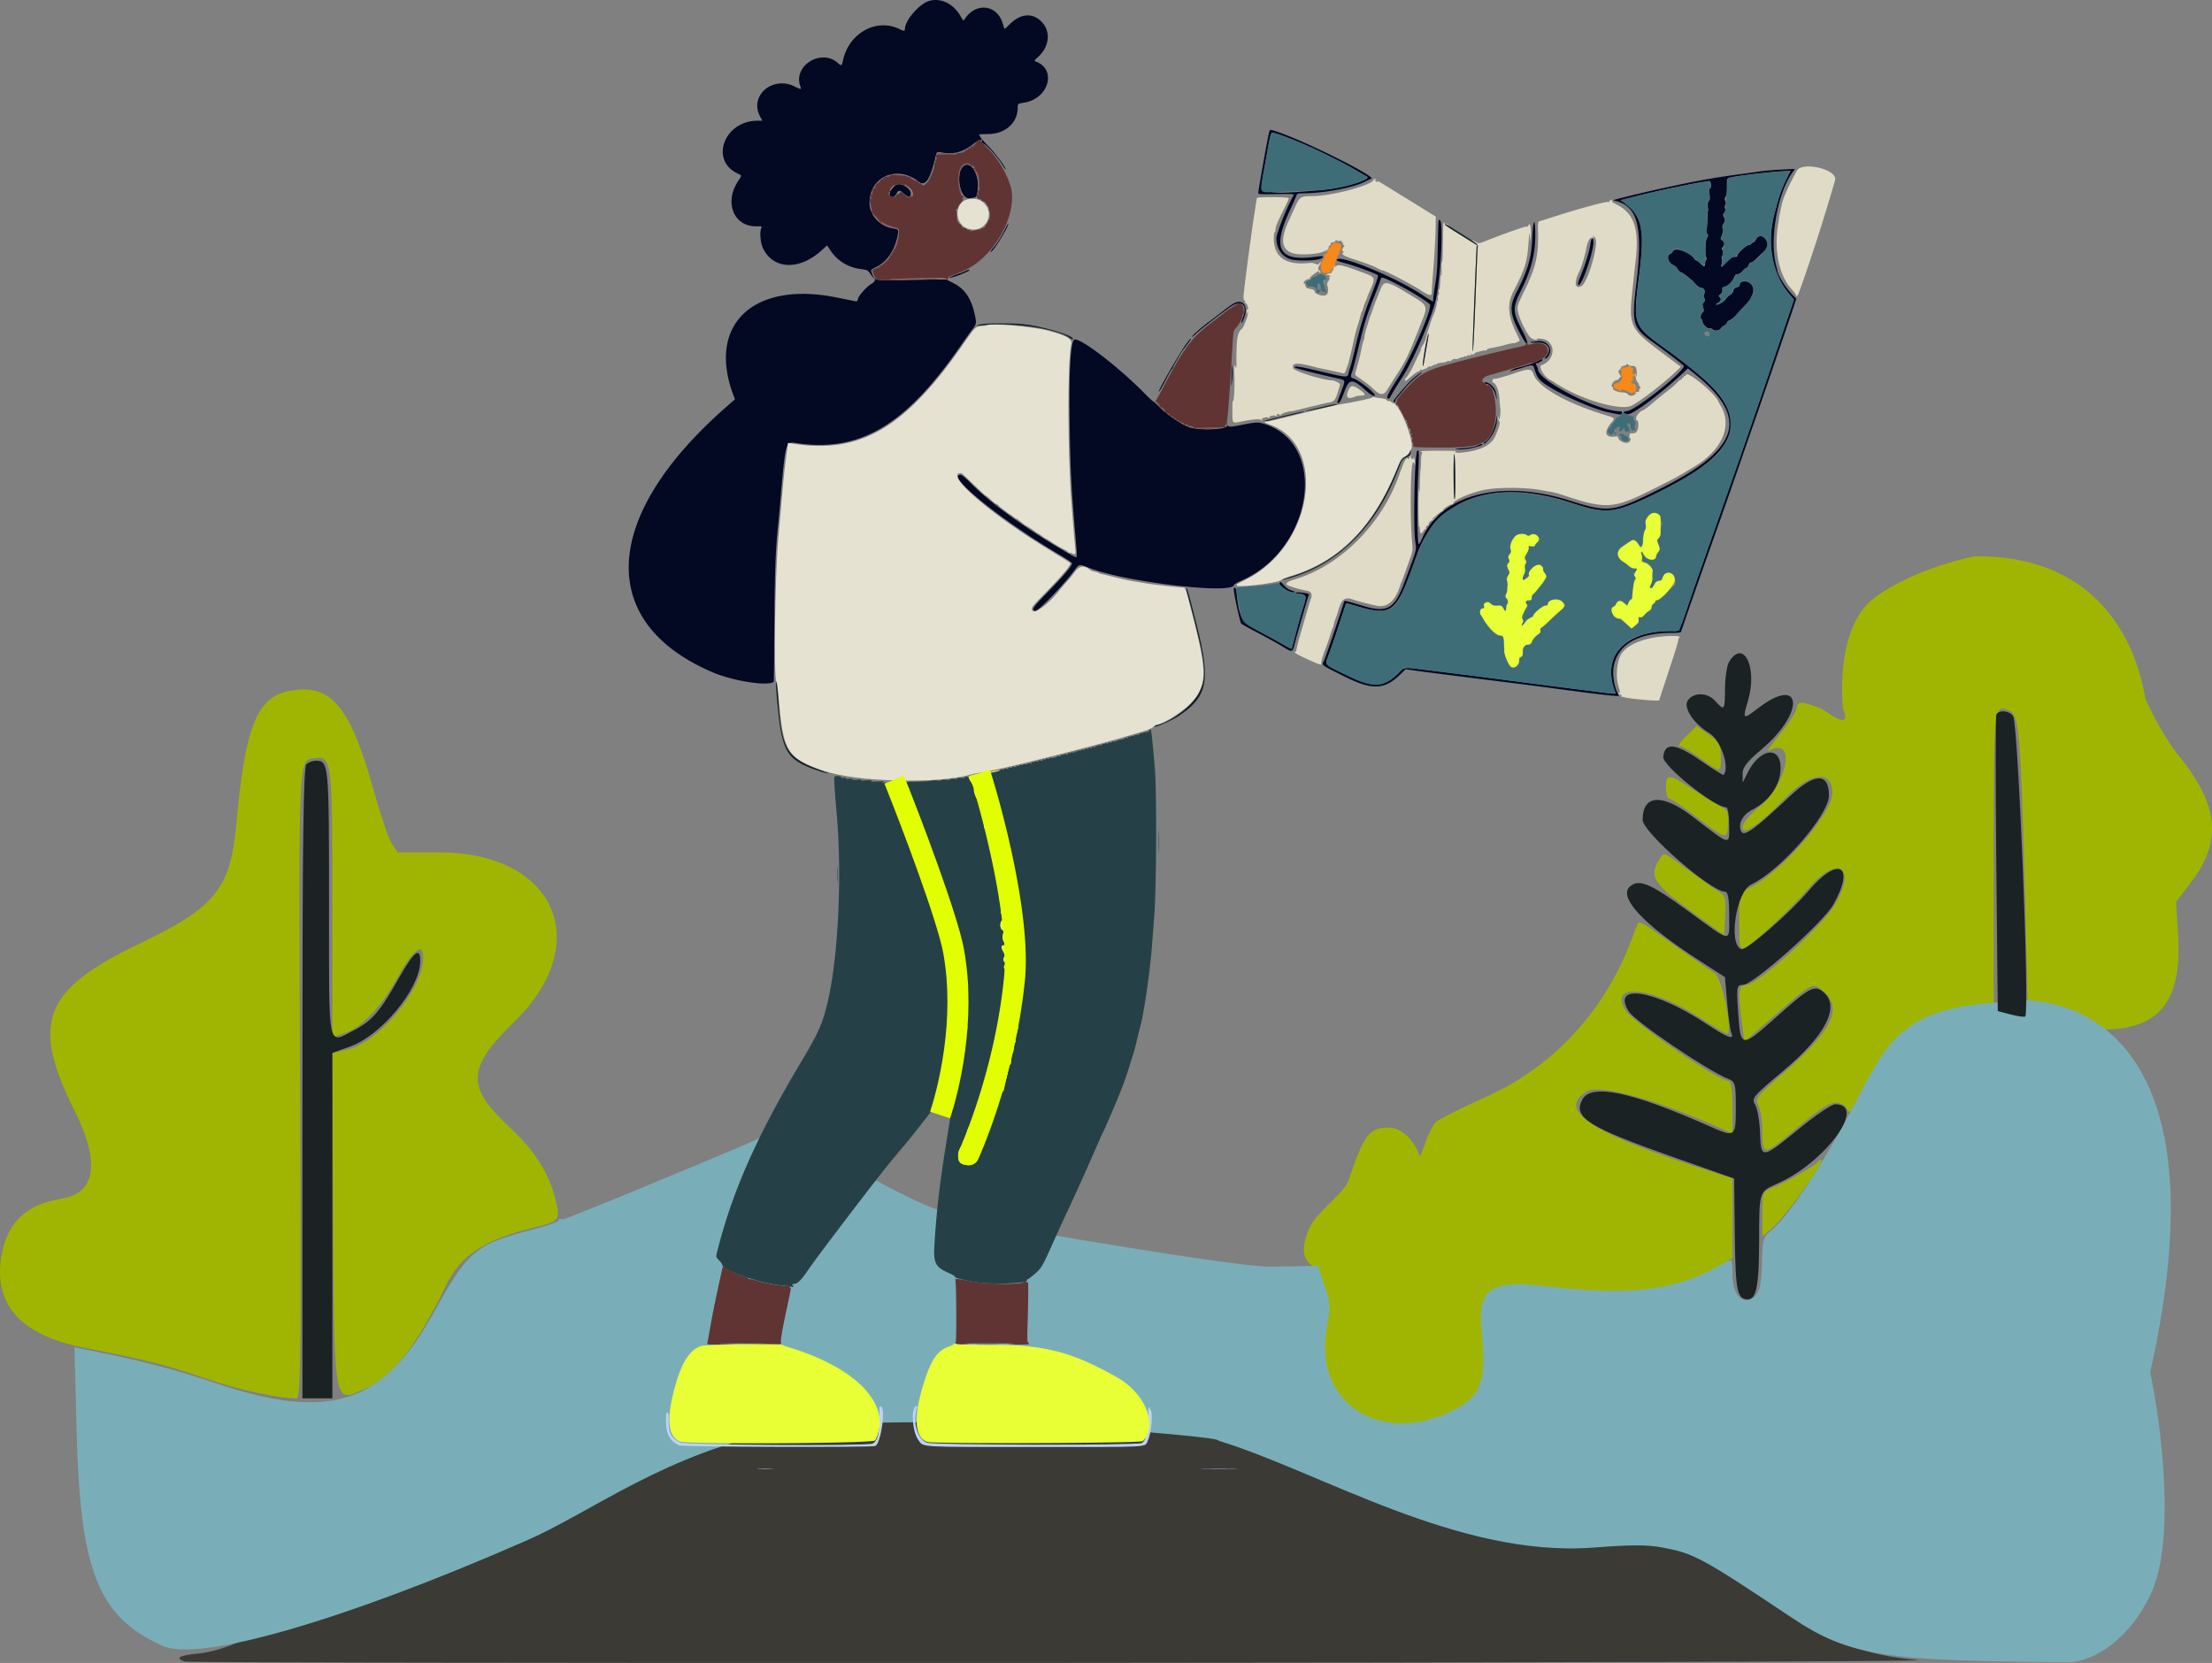 <svg xmlns="http://www.w3.org/2000/svg" width="1470.639" height="1105.877" fill="none"><rect width="100%" height="100%" fill="#808080" stroke="none"/><path fill="#a0b501" fill-rule="evenodd" d="M192.216 459.531c-21.502 4.181-29.268 23.835-35.144 88.948-3.839 42.53-14.01 55.048-64.235 79.047-64.052 30.606-72.57 52.435-43.298 110.962 17.296 34.585 14.23 55.093-8.78 58.71-24.151 3.797-36.995 16.772-40.197 40.61-4.104 30.567 14.287 50.222 54.476 58.218 43.149 8.587 56.077 11.852 80.758 20.392 22.344 7.735 48.59 13.494 61.485 13.494 2.657 0 2.978-30.178 2.201-207.659-.958-219.207-1.075-216.278 8.695-217.926 12.574-2.118 12.802-.404 12.802 96.329v88.964l7.061-2.153c12-3.661 25.074-17.16 36.115-37.291 10.959-19.982 18.351-24.7 17.077-10.903-1.941 21.002-30.135 53.984-50.155 58.669l-10.186 2.386.405 76.552c.867 164.01-.31 155.663 20.751 147 18.508-7.613 34.472-27.873 54.752-69.481 9.543-19.577 25.606-30.129 57.755-37.936 17.605-4.275 18.065-4.86 14.779-18.705-4.088-17.238-14.001-32.869-30.573-48.214-28.969-26.82-28.451-39.233 2.908-69.779 54.081-52.676 27.537-112.892-49.763-112.892h-27.533l-3.839-5.809c-2.111-3.195-7.744-19.79-12.519-36.881-15.397-55.106-28.254-70.005-55.798-64.652zm1033.094 11.577c6.71 16.771-12.31.873-14.77-.05-13.06-4.897-15.65-4.887-16.07.05-.19 2.172-5.04 9.72-10.8 16.771-5.74 7.05-9.31 12.202-7.91 11.449 18.48-9.998 13.41 20.872-6.13 37.268-6.88 5.776-11.16 11.025-11.16 13.691 0 5.888 11.94-2.25 27.69-18.859 17.06-18.006 32.05-19.942 32.05-4.139 0 15-38.91 58.098-58.08 64.34-3.34 1.086-3.88 3.96-3.88 20.752 0 17.982.3 19.347 3.88 17.626 6.4-3.089 30.57-25.504 41.96-38.932 19.32-22.756 32.77-15.346 18.15 9.997-8.48 14.705-51.61 53.898-59.31 53.898-5.2 0-5.59 3.787-2.68 26.139l1.51 11.617 21.74-18.878c24.17-20.981 23.69-20.764 31.27-14.124 12.36 10.815 5.08 25.842-25.4 52.374-19.93 17.358-20.75 18.402-18.25 23.211 1.44 2.771 2.62 10.659 2.62 17.531 0 15.878 1.03 15.795 21.83-1.776 20.28-17.128 25.03-19.633 31.51-16.599 5.31 2.488.66 11.637 14.21-5.32 17.35-17.047 15.67-51.07 81.21-59.508l4.98 1.274v-97.767c0-104.905.04-105.337 10.66-100.363 6.91 3.235 7.64 14.709 11.78 185.512l.48 19.782 12.32 2.41c66.34 12.977 90.7-3.303 87.38-58.37l-1.34-22.327 10.03-13.183c20.81-27.345 18.34-51.625-8.58-84.415-6.7-8.159-17.94-27.556-21.82-37.64-1.32-3.423-10.11-95.287-113.24-94.646 0 0-39.17 7.275-66.58 27.419-27.42 20.145-21.26 73.785-21.26 73.785zm-104.22 18.382c-3.84 3.691-5.78 6.711-4.31 6.711 1.48 0 7.23 3.323 12.78 7.385 14.67 10.728 14.53 10.726 14.53.211 0-8.518-.8-10.037-8.01-15.24l-8.02-5.778zm-13.51 33.878c0 4.227.96 7.685 2.14 7.685 1.18 0 9.56 5.663 18.63 12.585 19.61 14.965 20.05 15.048 20.55 3.861.31-7.177-.47-9.118-4.43-10.945-2.65-1.222-10.29-5.857-16.98-10.301-17.94-11.912-19.91-12.196-19.91-2.885zm-2.95 45.925c-9.18 13.325-6.54 17.831 22.86 39.026l18.81 13.559.66-12.933c.63-12.222.33-13.149-5.49-16.853-3.39-2.157-12.33-8.494-19.86-14.086-14.24-10.562-15.33-11.12-16.98-8.713zm-15.41 44.498c-.54.819-2.24 4.972-3.79 9.232-17.65 48.492-52.26 86.25-97.615 106.508-13.837 6.179-28.385 13.374-32.326 15.988-5.394 3.578-10.938 25.158-11.662 23.176-.529-1.449 1.414 4.019 0 0-3.965-11.275-12.302-18.83-20.776-18.83-12.678 0-16.479 5.028-26.343 34.852-2.993 9.051-21.668 21.411-26.208 32.06-9.866 23.146 3 23.5 6.933 29.878 5.157 14.049 5.845 27.701 2.294 45.547-5.823 29.256 19.024 55.224 55.272 55.224 37.574 0 57.685-20.879 52.891-55.22-4.72-33.785-2.509-38.605 35.18-35.722 65.37 5.003 94.74 1.595 120.42-13.978l8.34-6.059-.03-26.36-.04-26.359-29.03-9.511c-66.81-21.883-87.26-36.513-67.76-48.465 8.24-5.05 45.86 5.276 88.34 24.241l8.52 3.803V736.33c0-11.711-.83-17.465-2.51-17.465-6.83 0-63.67-38.906-68.59-46.961-11.69-19.108 17.92-15.778 50.81 5.714 8.93 5.828 16.61 10.258 17.09 9.844 3.26-2.854-4.05-37.572-8.47-40.237-2.65-1.597-12.18-8.132-21.18-14.521-9.01-6.39-19.17-13.592-22.58-16.009-3.42-2.414-6.65-3.721-7.18-2.904zm119.01 159.311c-1.68 2.387-22.02 13.703-30.4 16.92-5.88 2.256-6.09 2.839-6.09 17.237v14.901l5.72-4.696c9.22-7.559 36.98-46.321 33.18-46.321-.56 0-1.64.881-2.41 1.959z" clip-rule="evenodd"/><path fill="#3b3a35" d="M651.258 942.67H613.22c-47.618-3.03-136.149 10.243-188.434 28.249l-23.013 7.927-122.804 53.844c-84.694 35.77-114.104 63.82-148.151 67.05-11.665 1.11-14.632 3.01-8.116 5.19 1.925.65 223.014 1.06 559.694.92 340.904-.15 603.724-.98 593.134-1.87-37.57-3.18-62.78-13.29-103.79-41.6-50.38-34.78-60.42-37.73-115.28-33.77l-314.128-92.403-4.438 13.069-46.352-3.582c-25.433 0-39.72-3.824-40.284-3.024z"/><path fill="#79aeb9" d="M1329.31 666.518c-76.59 4.992-75.42 33.305-110.55 93.596-18.23 31.291-32.76 51.575-42.33 59.105-3.95 3.106-4.72 6.012-4.91 18.394-.26 17.275-1.84 23.273-6.89 26.057-6.8 3.755-12.8-3.524-12.8-15.524 0-5.693-.38-10.349-.84-10.349-.46 0-6.68 3.084-13.83 6.856-26.22 13.836-57.39 16.924-108.57 10.754-38.339-4.622-46.337 1.802-43.514 29.978 3.454 34.49-.562 44.281-22.143 54.001-48.188 21.701-90.264-8.45-80.599-57.759 2.349-12.001 2.164-14.979-1.677-26.658l-4.324-13.149-30.958.554c-23.562.422-172.714-25.599-187.47-28.317l-19.389-3.572-19.359-7.509c-10.647-4.13-32.802-15.393-49.23-25.029-29.567-17.342-50.02-25.49-59.983-24.033-.084.075-2.363 1.295-5.53 2.965-1.088.574-2.281 1.201-3.526 1.852-4.867 2.55-125.167 52.635-126.689 52.149-1.52-.488-2.766-.169-2.766.708 0 .875-7.717 3.58-17.147 6.006-38.129 9.817-43.138 14.011-65.866 55.171-33.686 61.01-69.419 72.621-144.88 47.083-24.962-8.45-48.128-14.609-76.333-20.298l-17.7-3.568 1.482 57.143c2.398 92.345 14.55 122.335 57.311 141.445 24.305 10.87 120.802-17.05 240.572-69.59 43.61-18.64 94.42-59.498 172.582-73.764 78.162-14.266 295.468 4.059 288.382 6.788 67.109 20.351 159.159 77.976 249.484 71.156 25.51-1.92 35.27-1.95 45.36-.13 21.51 3.89 26.24 6.45 86.98 47.01 39.32 26.26 64.16 28.31 183.6 29.42 10.82 0 36.81-8.9 54.26-44.49 17.46-35.6 7.28-114.063 0-148.287 55.39-247.284-72.97-252.599-100.21-246.165z"/><path fill="#1a2223" d="M1146.88 457.7c.06-7.332 1.26-15.226 2.67-17.542 9.67-15.807 19.16 3.759 12.56 25.884-3.73 12.509-3.43 12.74 6.62 5.018 29.5-22.665 31.81 2.451 2.51 27.223-9.94 8.403-12.75 12.049-12.69 16.458l.09 5.665 3.2-6.441c8.18-16.481 22.12-18.381 21.99-2.998-.09 11.07-7.48 21.825-18.96 27.591-6.59 3.313-9.87 10.233-6.99 14.745 1.97 3.08 9.75-2.694 32.09-23.804 16.52-15.623 26.05-15.798 26-.476-.04 13.082-32.25 49.99-51.57 59.098-10.23 4.82-15.59 40.477-6.49 43.133 3.26.949 32.37-24.466 44.53-38.883 19.87-23.528 31.29-16.984 16.34 9.356-6.76 11.906-53.3 53.246-59.94 53.246-4.23 0-4.4.902-3.26 17.91 1.64 24.415 1.87 24.44 26.09 2.799 21.58-19.29 24.87-20.965 30.85-15.731 11.02 9.65 1.14 28.714-27.19 52.457-19.95 16.718-21.02 18.005-18.42 22.267 1.52 2.488 2.98 10.841 3.24 18.56.61 17.794 1.03 17.755 25.68-2.42 11.05-9.052 21.98-16.458 24.29-16.458 21.62 0-6.37 38.529-38.27 52.677-12.46 5.528-12.25 4.879-12.29 37.715-.03 29.798-1.84 39.334-7.45 39.334-7.22 0-8.3-5.295-8.74-42.916l-.43-37.436-38.98-13.701c-57.85-20.336-68.23-26.793-62.08-38.606 5.82-11.182 32.3-5.675 84.92 17.658 16.83 7.464 17.24 7.168 17.24-12.477 0-16.134-.3-17.236-5.25-19.211-13.65-5.441-61.59-37.953-65.82-44.637-12.14-19.149 16.89-14.75 50.94 7.721 14.63 9.664 19.31 11.426 17.13 6.471-.69-1.582-1.92-10.581-2.74-19.999l-1.47-17.124-17.74-11.464c-36.63-23.676-53.46-41.781-45.41-48.833 5.99-5.241 13.27-2.188 38.34 16.071 30.27 22.057 27.6 21.776 27.6 2.904 0-11.087-.79-15.498-2.77-15.517-9.45-.097-54.76-39.628-54.76-47.78 0-16.829 12.96-17.691 33.17-2.203 25.97 19.902 24.36 19.523 24.36 5.714 0-6.52-.9-11.854-2-11.854-7.87 0-42.47-27.748-41.83-33.547 1.1-9.901 8.19-9.148 25.16 2.665 7.94 5.529 14.69 9.731 15 9.336 4.17-5.324-1.94-23.18-9.51-27.765-10.66-6.471-17.61-17.143-14.23-21.873 3.92-5.468 12.97-5.265 18.07.406 6.22 6.924 6.5 6.574 6.6-8.386zm180.36 117.395c-.53-53.507-.54-98.373-.02-99.705 1.39-3.58 8.85-2.938 11.23.968 3.36 5.499 11.04 196.972 8.01 199.623-.57.501-4.92-.105-9.65-1.346l-8.61-2.256zM201.067 720.223c0-160.512.621-210.235 2.655-212.015 1.46-1.278 4.248-2.323 6.195-2.323 8.693 0 8.85 1.665 8.85 94.293 0 100.822-1.332 94.102 16.809 84.798 11.695-5.998 16.979-12.167 29.655-34.627 10.208-18.088 14.567-21.267 14.136-10.306-.71 18.068-25.834 48.368-46.243 55.77l-12.144 4.405v229.696h-19.913z"/><path fill="#bed1ff" fill-rule="evenodd" d="M608.866 935.291c-3.375 1.53-2.213 17.152 1.656 22.272 3.803 5.033-1.508 4.711 77.784 4.711 78.749 0 72.652.336 74.769-4.126 2.609-5.498 3.702-19.637 1.617-20.925-.597-.369-.583-.536.065-.782.453-.173.275-.289-.396-.258-1.126.053-1.19.334-.838 3.713.867 8.339-1.273 17.995-4.378 19.755-2.879 1.632-138.911 1.365-143.009-.28-6.1-2.45-9.324-13.113-6.766-22.379.334-1.207.561-2.177.504-2.154-.056.024-.51.227-1.008.453zm-24.191.864c-.02.415-.008 3.608.028 7.096.102 10.195-1.485 15.654-4.896 16.844-4.506 1.57-123.874.86-127.486-.759-5.977-2.678-7.96-6.336-7.778-14.349.096-4.219-.059-5.276-.816-5.567-.805-.308-.935.459-.929 5.51.008 8.636 2.623 13.493 8.75 16.255 2.354 1.061 126.804 1.457 130.3.415 3.806-1.135 7.343-26.2 3.697-26.2-.46 0-.851.34-.87.755zm-80.436 40.759c2.408.114 6.349.114 8.757 0 2.408-.114.438-.209-4.378-.209-4.817 0-6.787.095-4.379.209zm296.216.003c5.564.1 14.667.1 20.231 0 5.564-.099 1.012-.181-10.115-.181s-15.679.082-10.116.181z" clip-rule="evenodd"/><path fill="#254147" fill-rule="evenodd" d="M763.943 486.173c-.126.376-1.099.716-2.163.755-1.064.038-1.935.29-1.936.559-.001.269-.303.302-.673.074-.369-.229-.884-.071-1.144.349-.26.421-1.316.795-2.346.832-1.031.038-1.875.301-1.876.586-.001.284-.4.364-.888.177-.487-.187-1.04-.092-1.227.211-.187.303-.784.381-1.326.173-.713-.273-.849-.156-.491.423.371.599.174.717-.777.469-.7-.183-1.363-.063-1.473.266-.11.331-1.008.664-1.994.741-.987.078-2.426.48-3.198.893-.772.413-1.79.603-2.262.422-.473-.182-.859-.035-.859.326 0 .36-.544.513-1.208.339-.664-.173-1.208-.037-1.208.302 0 .34-.543.476-1.208.302-.664-.173-1.207-.078-1.207.213 0 .29-.408.372-.906.181-.501-.193-.906-.018-.906.391 0 .441-.486.612-1.207.423-.664-.174-1.363-.065-1.552.241a.659.659 0 0 1-.906.21c-.309-.191-.562-.028-.562.363 0 .429-.59.597-1.492.424-.914-.174-1.345-.048-1.113.327.231.375-.126.48-.925.271-.716-.187-1.302-.062-1.302.277 0 .34-.543.476-1.207.302-.665-.173-1.208-.037-1.208.302 0 .34-.544.476-1.208.302-.664-.173-1.208-.037-1.208.302 0 .34-.543.476-1.208.302-.664-.173-1.208-.04-1.208.297 0 .336-.407.455-.905.264-.499-.191-.906-.053-.906.308 0 .36-.544.513-1.207.34-.664-.174-1.353-.082-1.53.204-.176.287-.765.351-1.307.143-.709-.272-.848-.155-.495.416.373.604.104.72-1.123.486-.888-.17-1.752-.086-1.921.187-.168.274-.75.327-1.292.119-.709-.272-.848-.156-.495.416.372.602.108.721-1.09.491-.87-.166-1.457-.099-1.303.149.354.574-3.761 1.368-4.553.878-.327-.202-.594-.06-.594.313 0 .406-.488.526-1.207.298-.724-.23-1.208-.109-1.208.301 0 .424-.49.531-1.284.278-.94-.298-1.158-.204-.815.35.349.566.064.655-1.133.355-1.027-.258-1.599-.156-1.599.285 0 .388-.524.548-1.208.37-.663-.174-1.352-.082-1.529.204-.177.287-.765.351-1.307.143-.709-.272-.848-.155-.495.416.373.603.106.721-1.109.489-.88-.169-1.599-.041-1.599.284 0 .325-.544.449-1.208.275-.663-.173-1.366-.058-1.56.256-.195.315-.874.407-1.51.205-.677-.215-1.158-.083-1.158.318 0 .424-.489.53-1.283.278-.94-.299-1.158-.205-.816.349.35.566.064.656-1.132.355-.995-.25-1.6-.154-1.6.255 0 .381-.506.495-1.208.273-.743-.237-1.207-.109-1.207.331 0 .418-.503.584-1.208.4-.663-.174-1.366-.059-1.56.256-.195.314-.908.396-1.586.181-.737-.235-1.086-.155-.869.197.463.749-6.479 2.26-7.496 1.631-.469-.29-.602-.218-.35.189.236.381-.163.735-.957.848-1.879.268-2.003 1.816-.313 3.888 1.709 2.093 2.701 5.336 3.102 10.131.163 1.957.584 3.846.935 4.197.352.351.639 1.264.639 2.027 0 .764.669 2.68 1.488 4.258 2.06 3.975 2.371 4.934 2.496 7.7.165 3.654 1.338 8.234 2.411 9.42.766.846.876 1.825.549 4.878-.361 3.366-.254 4.019.9 5.485.928 1.179 1.206 2.146.956 3.321-.239 1.117.039 2.246.854 3.468 1.607 2.408 1.611 5.143.009 5.562-1.524.398-1.571 1.79-.076 2.265.731.231 1.262 1.153 1.503 2.607.57 3.451.494 3.746-1.125 4.362-2.4.912-1.452 4.227 1.207 4.227 2.713 0 4.079 6.4 1.51 7.072-1.461.382-1.562 1.118-.225 1.631.748.286.902.88.644 2.469-.19 1.171-.064 2.262.286 2.478.344.213.476 1.129.295 2.036-.182.909-.063 1.919.265 2.247.392.392.389 1.507-.008 3.259-.504 2.225-.416 3.025.54 4.87 1.125 2.17 1.124 2.224-.025 3.264-1.514 1.37-1.477 2.396.127 3.519 1.182.829 1.226 1.073.507 2.809-.673 1.626-.647 2.139.18 3.54.791 1.338.85 2.102.326 4.171-.454 1.787-.455 2.76-.002 3.305.352.426.691 3.211.753 6.19.061 2.98.36 6.976.665 8.882.369 2.307.342 3.861-.08 4.65-.475.887-.382 1.712.371 3.291.927 1.945.929 2.222.027 3.599-.855 1.304-.867 1.584-.094 2.225 1.162.964 1.116 1.792-.149 2.717-.872.638-.921 1.002-.312 2.339.574 1.259.54 2.277-.162 4.975-.487 1.866-.752 3.606-.59 3.868.494.8-.953 6.492-1.837 7.226-.648.538-.682 1.013-.156 2.169.504 1.106.495 1.659-.034 2.188-.389.39-.718 1.81-.729 3.155-.012 1.345-.41 3.125-.885 3.955-.474.831-.872 2.795-.885 4.365-.017 2.365-.279 3.023-1.53 3.844-1.427.934-2.126 3.265-.979 3.265.293 0 .03 2.106-.584 4.681-.614 2.574-1.329 5.767-1.589 7.096-.441 2.256-.622 2.428-2.737 2.603-2.59.214-2.605.24-1.279 2.265.917 1.399.912 1.585-.073 2.673-.583.645-.893 1.603-.689 2.134.416 1.085-1.736 5.724-2.656 5.724-.367 0-.342.41.068 1.064.528.846.28 1.806-1.203 4.664-1.027 1.98-1.867 4.202-1.867 4.939 0 .737-.279 1.512-.618 1.722-.844.522-4.214 8.047-4.214 9.411 0 .605-.686 1.736-1.523 2.513-1.079 1-1.63 2.286-1.884 4.402-.679 5.632-7.448 8.791-10.83 5.054-1.658-1.832-1.312-7.081.658-9.984.825-1.217 1.501-2.676 1.501-3.243 0-.566.507-1.488 1.127-2.048.684-.62 1.269-2.233 1.492-4.113.221-1.873.85-3.608 1.591-4.398.674-.717 1.225-1.746 1.225-2.286s.291-1.162.645-1.381c.355-.219.498-.783.318-1.252-.644-1.678 3.001-4.879 4.508-3.957 2.398 1.467 3.006-.284.72-2.074-1.931-1.511-1.94-1.543-1.05-3.674.494-1.182.898-2.767.898-3.524 0-.756.677-2.556 1.503-4.002.826-1.446 1.506-3.356 1.51-4.245.004-1.012.589-2.074 1.56-2.838.854-.673 1.502-1.711 1.44-2.309-.22-2.13.061-2.686 2.895-5.718 2.869-3.069 2.869-3.069 1.51-3.973-1.582-1.052-1.818-4.025-.464-5.813.497-.656.721-1.813.533-2.752-.212-1.061.006-1.894.634-2.415.569-.473.958-1.733.958-3.107 0-1.567.337-2.501 1.049-2.899.98-.548 1.255-1.921 1.337-6.672.014-.804.438-2.091.943-2.861.732-1.118.771-1.633.195-2.556-.584-.935-.519-1.463.343-2.779.885-1.351.946-1.912.36-3.325-.571-1.378-.53-1.97.217-3.115.61-.937.849-2.435.708-4.434-.15-2.128.066-3.332.732-4.077.859-.96.855-1.157-.054-2.161-1.155-1.277-1.331-4.965-.287-6.01.548-.547.519-1.073-.121-2.271-.661-1.234-.684-1.802-.109-2.722 1.06-1.697.89-2.857-.482-3.292-1.611-.512-1.533-2.344.151-3.518 1.051-.734 1.136-.955.375-.98-1.81-.058-2.625-1.687-1.705-3.407.724-1.353.657-1.812-.603-4.119-1.502-2.749-1.313-3.98.61-3.98 1.419 0 1.477-.474.226-1.855-1.322-1.462-1.578-5.197-.433-6.341.505-.506.818-.975.696-1.042l-1.431-.788c-1.772-.976-1.978-5.064-.331-6.555 1.531-1.385 1.54-1.866.072-3.733-1.049-1.333-1.083-1.679-.34-3.459.741-1.772.706-2.16-.34-3.747-1.469-2.227-1.649-7.799-.269-8.329 1.035-.397 1.222-2.534.273-3.121-.427-.264-.435-.63-.025-1.124.834-1.004.164-3.383-1.463-5.199-2.057-2.292-2.865-4.208-2.516-5.961.174-.873-.041-2.252-.476-3.064-.572-1.066-.621-1.852-.178-2.826.484-1.062.362-1.67-.571-2.857-2.399-3.05-3.441-6.871-2.334-8.561.853-1.301.868-1.664.125-2.85-.469-.747-1.168-2.354-1.553-3.57-.386-1.216-1.107-2.367-1.602-2.557-.598-.229-.88-1.113-.836-2.62.075-2.555-.663-5.834-1.785-7.931-.412-.77-.593-2.022-.403-2.781.223-.885-.085-1.929-.854-2.907-.661-.841-1.201-1.915-1.201-2.388 0-.474-.194-1.055-.431-1.292-.968-.969-2.411-5.746-1.891-6.266.325-.325-.315-1.974-1.585-4.086-1.173-1.947-2.132-3.691-2.132-3.877 0-.186-.654-.337-1.453-.337-.798 0-1.301.244-1.117.541.19.307-.88.405-2.462.227-1.833-.207-2.665-.102-2.414.305.251.406-.485.504-2.124.284-1.543-.207-2.508-.096-2.508.288s-1.053.507-2.728.318c-1.499-.169-2.891-.042-3.09.281-.21.339-1.486.421-3.009.192-1.454-.218-2.985-.176-3.401.093-.624.404-6.441.692-15.62.772-1.753.015-1.856 2.298-.167 3.699 1.116.926 1.072 3.517-.067 3.953-1.309.503-1.113 1.427.302 1.427.98 0 1.208.403 1.208 2.138 0 1.236.544 2.874 1.289 3.882.785 1.062 1.132 2.151.888 2.787-.248.647.054 1.526.796 2.316 1.717 1.828 3.087 5.379 2.464 6.386-.346.561-.026 1.425.967 2.604.892 1.061 1.349 2.192 1.145 2.835-.207.652.275 1.802 1.231 2.939.865 1.027 1.405 2.139 1.199 2.472-.469.759 1.05 5.303 2.655 7.942.739 1.216 1.08 2.535.871 3.371-.24.954.15 1.959 1.281 3.304 1.247 1.482 1.545 2.341 1.276 3.684-.193.963-.062 2.29.29 2.948.461.861.445 1.433-.057 2.038-.885 1.066-.268 2.101 1.254 2.101.645 0 1.172.357 1.172.793 0 .436.543 1.917 1.208 3.292.664 1.375 1.207 3.626 1.207 5.001 0 1.585.442 3.061 1.208 4.036.774.983 1.208 2.45 1.208 4.078 0 1.775.364 2.872 1.208 3.635.732.663 1.208 1.86 1.208 3.04 0 1.07.407 2.284.906 2.697.498.414.905 1.474.905 2.356 0 .881.441 2.232.979 2.999.754 1.078.833 1.714.344 2.787-.53 1.165-.39 1.619.865 2.799 1.005.944 1.395 1.824 1.182 2.671-.174.696.148 1.926.716 2.734 1.117 1.587 3.07 8.363 3.126 10.846.02.84.462 2.136.983 2.88.521.745.887 1.96.813 2.701-.075.742.073 2.099.328 3.017.279 1.007.201 1.983-.197 2.462-.488.588-.358 1.386.498 3.065 1.617 3.172 1.3 8.419-.526 8.699-1.508.231-1.559.62-.315 2.396.531.759.781 1.864.57 2.528-.206.648-.097 1.694.24 2.325.439.82.392 1.451-.165 2.212-.647.886-.601 1.414.275 3.132.838 1.643.927 2.463.435 4.001-1.058 3.301-1.235 5.096-.546 5.522.711.439.908 2.909.281 3.536-.209.209-.449 1.545-.533 2.969-.692 11.746-2.528 22.535-4.486 26.375-1.357 2.658-2.894 3.455-2.17 1.125.232-.747.657-2.662.944-4.255.288-1.592.709-3.482.937-4.2.896-2.825 1.778-20.581 1.099-22.115-.24-.542-.47-4.407-.51-8.59-.058-5.998-.286-7.931-1.082-9.145-1.106-1.688-1.471-5.289-.79-7.809.346-1.28.176-1.749-.826-2.286-.721-.386-1.261-1.273-1.261-2.073 0-.769-.306-2.276-.68-3.349-.525-1.507-.501-2.284.106-3.419.709-1.325.622-1.639-.896-3.224-.924-.965-1.492-2.061-1.26-2.436.231-.375-.172-1.942-.896-3.484-1.621-3.448-2.172-6.508-1.271-7.064 1.07-.661.794-1.789-1.131-4.631-1.977-2.917-2.204-4.177-1.077-5.981.625-1.001.514-1.618-.694-3.829-.792-1.449-1.27-2.91-1.062-3.246.208-.337-.168-1.106-.835-1.71-2.843-2.573-4.322-6.914-2.355-6.914.598 0 .129-3.851-.755-6.191-.455-1.207-.43-1.898.093-2.528.534-.643.547-1.188.052-2.113-.865-1.616-1.698-1.588-1.941.065-.107.722-.509 1.415-.893 1.542-.896.295-1.73-3.383-.946-4.167.386-.386.092-1.091-.844-2.027-.79-.789-1.436-2.064-1.436-2.832 0-.769-.702-2.43-1.559-3.692s-1.417-2.664-1.244-3.116c.174-.451-.076-1.146-.554-1.543-.479-.397-.87-1.733-.87-2.97 0-1.481-.412-2.621-1.208-3.341-.669-.606-1.208-1.86-1.208-2.814 0-.945-.543-2.733-1.208-3.973-.664-1.24-1.207-2.854-1.207-3.587 0-.734-.501-1.689-1.112-2.123-1.457-1.034-2.512-3.074-2.512-4.856 0-.785-.325-1.753-.722-2.151-.561-.561-.475-.903.383-1.531 1.046-.764.97-1.019-1.391-4.652-2.625-4.039-2.968-5.306-1.767-6.507.572-.572.505-1.113-.306-2.486-.816-1.382-.903-2.106-.409-3.405.539-1.42.503-1.548-.256-.918-.716.595-1.01.495-1.557-.526-.947-1.77-.17-2.77 1.194-1.537 1.426 1.29 2.043.264 1.095-1.817-.616-1.351-1.009-1.552-2.473-1.259-2.62.524-4.182-.517-3.389-2.259 1.155-2.535-1.531-5.763-4.896-5.883-2.545-.09-2.603-.128-.906-.592 1.115-.303-.28-.377-3.623-.19-4.036.225-5.202.132-4.529-.361.674-.494-.25-.58-3.624-.335-3.115.226-4.152.148-3.321-.251.84-.403.124-.468-2.358-.214-2.382.244-3.439.159-3.182-.257.252-.407-.603-.528-2.473-.35-2.106.2-2.62.106-1.952-.361.67-.467.276-.545-1.509-.297-1.633.226-2.15.146-1.594-.246.994-.701-3.141-1.347-4.248-.663-.683.423-.431 5.262 1.318 25.3 3.576 40.968.938 95.316-6.055 124.707-3.523 14.806-5.894 20.153-17.754 40.026-29.294 49.092-45.665 86.081-55.623 125.681-.971 3.86-.971 3.86 1.182 6.064 1.183 1.213 2.156 2.6 2.159 3.085.033 3.801 26.631 12.812 40.455 13.706 2.823.182 5.276.55 5.451.817.175.267.718.232 1.207-.077.603-.381.646-.566.136-.573-.415-.004-.755-.28-.755-.613 0-.332.421-.603.936-.603 2.314 0 4.697-2.186 8.725-8.002 5.001-7.221 9.086-12.731 23.692-31.956 21.029-27.678 31.869-41.453 40.318-51.232 6.453-7.469 23.479-29.514 30.932-40.053 2.411-3.408 3.992-.264 2.881 5.733-.573 3.099-1.513 8.759-2.087 12.579-.575 3.82-2.117 13.603-3.428 21.741-3.959 24.59-6.267 44.898-7.483 65.828-.666 11.478.807 14.242 9.639 18.093 2.553 1.113 4.348 2.207 3.988 2.429-.816.505 4.535 2.01 12.064 3.394 11.057 2.033 37.316 1.267 35.886-1.046-.18-.29-.046-.528.297-.528.344 0 2.522-1.633 4.842-3.629 4.577-3.94 5.029-4.722 12.734-22.037 1.923-4.318 4.579-10.161 5.904-12.984 8.88-18.922 13.415-28.951 23.074-51.03 1.743-3.986 3.519-7.926 3.946-8.757.427-.83 1.179-2.461 1.672-3.623a413.234 413.234 0 0 1 2.097-4.831c6.153-13.93 10.341-24.649 13.094-33.517 1.238-3.986 2.608-8.334 3.046-9.663.437-1.328 1.501-5.405 2.364-9.058.864-3.654 1.834-7.595 2.156-8.757 2.562-9.247 6.623-37.226 7.89-54.352.307-4.151 1.028-13.663 1.601-21.136 1.316-17.141 1.536-81.97.327-96.022-2.298-26.687-2.656-29.012-3.899-25.283zm6.421 73.596c0 6.809.088 9.595.196 6.19.107-3.405.107-8.975 0-12.38-.108-3.405-.196-.619-.196 6.19zM556.566 581.51c0 4.816.094 6.786.209 4.378.114-2.408.114-6.349 0-8.757-.115-2.407-.209-.438-.209 4.379zm93.819 312.67c3.405.107 8.975.107 12.38 0 3.405-.108.619-.196-6.19-.196s-9.595.088-6.19.196z" clip-rule="evenodd"/><path fill="#030823" fill-rule="evenodd" d="M618.125.492c-6.671 1.713-16.506 12.983-16.506 18.915 0 1.374-.691 1.352-3.737-.12-15.264-7.375-33.398 2.658-37.361 20.67-.84 3.822-1.197 4.071-3.163 2.212-11.019-10.415-30.495 1.496-25.203 15.413.75 1.974.212 1.976-3.661.013-14.758-7.479-30.534 6-23.184 19.81l1.525 2.863h-3.209c-21.956 0-31.937 26.066-13.414 35.033 3.246 1.572 3.217.971.27 5.531-9.052 14.004-2.515 29.841 12.239 29.653 3.771-.049 4.024.029 3.472 1.06-1.227 2.293-.692 9.713.956 13.27 6.674 14.4 24.067 15.236 38.864 1.867l3.878-3.504 2.398 3.59c4.475 6.701 11.553 11.036 19.798 12.125 4.669.616 4.734.649 6.682 3.387 1.082 1.521 2.181 2.856 2.444 2.967 1.192.503.28 2.348-1.682 3.405-2.994 1.612-8.691 7.917-9.128 10.102-.31 1.552-.58 1.763-1.934 1.519-.866-.157-6.33-1.25-12.143-2.43-55.298-11.228-86.269 17.817-68.863 64.579l1.153 3.096-6.422 5.661c-82.42 72.65-85.76 142.863-8.368 175.92 13.8 5.894 37.322 9.489 40.606 6.205.108-.107.302-17.436.433-38.508.222-35.68.699-48.39 2.483-66.092.478-4.74.88-9.108 1.529-16.607 3.296-38.083 3.409-38.502 10.081-37.487 42.505 6.467 72.82-11.384 109.664-64.573 3.336-4.816 7.026-9.954 8.201-11.417 2.502-3.118 2.571-4.178.741-11.532-2.394-9.613-6.869-15.594-14.33-19.151-1.943-.926-3.601-1.819-3.684-1.985-.082-.166-10.497-.07-23.144.213-26.044.583-24.623.819-26.682-4.422-.917-2.335-.917-2.335 2.9-4.215 6.792-3.344 11.851-10.531 13.902-19.752 1.145-5.147 1.09-5.26-2.897-5.897-8.673-1.388-15.559-8.899-15.542-16.958.035-17.448 18.382-25.445 32.579-14.201 4.275 3.386 7.268-.462 10.611-13.64 1.784-7.035 1.046-6.274 5.404-5.57 7.818 1.263 13.88-.501 20.778-6.047 3.501-2.814 6.579-3.551 5.146-1.233-.184.297.152.727.747.955 2.509.963 9.532 8.819 13.387 14.976 1.04 1.661 1.896 2.778 1.902 2.483.032-1.458-7.335-11.283-11.74-15.658-4.485-4.455-6.69-7.622-5.349-7.681.271-.012 3.085-.1 6.252-.194 10.761-.322 18.717-7.606 18.791-17.202.023-2.968.023-2.968 4.409-3.676 16.202-2.613 21.751-21.945 7.82-27.242-1.411-.536-1.383-.596 1.636-3.42 7.674-7.177 8.231-17.575 1.278-23.843-6.043-5.45-13.65-4.49-20.632 2.604-1.692 1.718-3.154 3.015-3.249 2.882-.095-.133-.651-1.815-1.236-3.737-3.804-12.502-17.781-14.098-25.182-2.875-.945 1.431-.945 1.431-2.8-1.837-4.634-8.157-12.808-12.25-20.514-10.273Zm225.73 87.174c-.681 1.834-7.31 38.835-7.314 40.826-.002.668 2.2.779 11.987.604 10.513-.187 11.929-.102 11.503.692-5.048 9.416-11.414 25.482-11.414 28.805 0 6.654 3.806 12.182 9.533 13.847 4.697 1.365 17.916.978 20.317-.597 2.458-1.61 1.659-1.77-4.799-.956-23.335 2.936-27.862-5.378-16.458-30.228 2.515-5.481 4.727-10.441 4.916-11.022.27-.833 1.031-1.057 3.599-1.057 14.163 0 34.022-3.69 41.773-7.763 1.661-.872 3.548-1.734 4.195-1.913 3.985-1.109-42.74-24.552-62.125-31.17-5.114-1.745-5.09-1.745-5.713-.068zm6.095 1.65c11.167 3.45 38.145 15.94 51.509 23.848 3.653 2.162 6.914 4.053 7.247 4.202 4.113 1.845-16.402 7.968-30.498 9.103-40.601 3.267-40.937 3.144-37.752-13.892.497-2.657 1.61-8.908 2.474-13.89 1.335-7.7 2.143-10.568 2.98-10.568.09 0 1.908.538 4.04 1.197zM639.739 111.41c-4.505 5.729-1.023 21.024 4.655 20.44 4.865-.5 4.728-.385 5.46-4.588 1.933-11.099-5.137-22.179-10.115-15.852zm542.541 1.482c-4.32.236-9.89.739-12.38 1.118-2.5.379-8.61 1.236-13.59 1.903-18.31 2.454-28.54 4.335-53.94 9.93-11.21 2.467-29.18 6.844-29.53 7.192-.13.126.53.419 1.46.648 14.72 3.637 18.1 17.517 13.54 55.589-3.12 26.027-2.32 28.716 11.38 38.523 8.04 5.747 18.96 14.102 20.12 15.387 2.21 2.438-31.23 29.314-37.52 30.158-3.72.498-2.92 1.989 1.07 1.989 3.07 0 21.82-14.021 34.32-25.666l4.99-4.651 4.37 3.514c36.74 29.543 30.46 49.964-23.67 76.939-30.61 15.258-33.42 15.606-59.52 7.35-45.116-14.269-85.178-4.034-97.795 24.983-1.104 2.539-2.177 4.342-2.384 4.007-.896-1.45-1.125-28.562-.379-44.717.75-16.224.675-18.549-.554-17.261-1.759 1.845-2.808 50.535-1.306 60.653.833 5.609 1.333 3.787-7.601 27.698-6.208 16.618-11.319 19.479-26.586 14.886-11.246-3.384-12.955-3.79-13.134-3.123-1.19 4.413-12.254 37.076-13.283 39.213-1.677 3.479-2.958 2.444 12.948 10.465 18.77 9.465 26.991 9.242 37.542-1.019l3.675-3.573 6.114.894c5.421.793 32.78 4.286 66.503 8.492 6.31.787 15.55 1.979 20.54 2.649 40.17 5.399 49.66 6.437 48.73 5.326-2.71-3.264-4.61-13.109-3.62-18.769 2.62-15.035 15.91-22.749 39.19-22.749 3.8 0 5.49-.225 5.66-.755 1.6-4.938 13.75-39.784 20.37-58.428 8.71-24.539 15.11-42.811 20.73-59.182 1.76-5.149 5.02-14.524 7.24-20.835 3.58-10.207 20.42-59.484 26.15-76.509l2.17-6.455-3.02-3.208c-4.48-4.757-8.9-11.917-9.6-15.551-.1-.52-.47-2.032-.82-3.359-4.61-17.465 1.01-48.818 11.17-62.351 1.48-1.963 1.48-1.963-.21-1.869l-9.54.524zm8.04 1.043c-.11.249-.96 1.895-1.89 3.657-.92 1.762-2.57 5.431-3.66 8.153-1.72 4.306-2.71 7.6-5.24 17.328-4.93 18.976-1.17 39.023 9.77 52.082l3.43 4.094-8.14 23.999c-4.48 13.199-8.5 25.086-8.94 26.415-1.95 5.913-19.39 56.284-24.46 70.657-1.05 2.989-3.49 9.919-5.42 15.399-8.89 25.296-12.22 34.75-15.11 42.878-1.71 4.816-3.62 10.251-4.24 12.078-11.22 32.912-9.07 28.987-15.89 28.99-31.07.014-46.56 17.69-36.3 41.419.19.432-3.4.175-10.45-.75-5.91-.774-14-1.813-17.99-2.309-7.62-.948-23.94-3.055-51.632-6.666a5015.148 5015.148 0 0 0-23.552-3.024 9556.63 9556.63 0 0 1-16.909-2.107c-21.763-2.728-19.605-2.841-23.74 1.255-10.104 10.011-17.084 10.241-35.423 1.167-15.325-7.584-13.916-5.449-10.287-15.583 1.663-4.644 4.684-13.569 6.712-19.832 2.029-6.263 3.801-11.577 3.938-11.808.138-.23 1.535-.022 3.104.462 28.087 8.666 29.88 7.333 43.915-32.653 13.361-38.066 52.067-51.425 101.764-35.123 22.79 7.476 28.21 7.314 47.71-1.429 60.44-27.108 73.45-49.535 44.9-77.386-5.75-5.61-17.8-15.292-29.8-23.935-20.66-14.878-20.91-15.613-16.68-48.734 3.2-25.079 2.43-33.795-3.7-41.941-2.02-2.689-7.52-7.244-8.82-7.315-1.43-.078 25.72-6.683 34.63-8.426a911.72 911.72 0 0 0 9.66-2.006c3.82-.81 8.44-1.659 10.27-1.886 1.83-.228 3.76-.536 4.3-.687 1.35-.379 2.09 3.888.83 4.839-.68.514-.76 1.398-.38 4.103.38 2.726.29 3.636-.43 4.349-.49.496-.85 1.73-.78 2.742.13 2.11.13 2.206-.13 9.088-.11 2.823-.39 5.954-.61 6.956-.28 1.2-.13 2.224.44 2.994.74 1.019.72 1.365-.14 2.679-1.12 1.715-1.51 11.03-.54 12.951.38.736.34 1.348-.09 1.781-.36.363-.66 1.405-.66 2.315 0 2.467-.79 2.518-3.04.194-1.12-1.15-2.35-2.09-2.75-2.09-.39 0-1.14-.647-1.65-1.437-2.73-4.153-12.74-7.591-13.97-4.793-.32.726-1.2 1.603-1.97 1.95-2.55 1.165-1.09 5.916 2.24 7.299 1.03.426 2.28 1.563 2.78 2.527.5.964 1.62 2.024 2.49 2.356 1.93.734 5.36 3.509 9.07 7.346 1.73 1.79 3.29 2.869 4.16 2.869 1.88 0 2.98 2.087 2.11 4.001-.47 1.04-.46 1.848.04 2.941.56 1.247.49 1.718-.42 2.724-.95 1.048-1 1.527-.41 3.454.6 1.961.54 2.394-.51 3.505-1.27 1.353-1.58 3.594-.58 4.21.33.205.6.783.6 1.283 0 1.854 3.15 5.174 4.63 4.89.77-.147 1.71.102 2.08.554 1.07 1.29 4.6 1.04 5.36-.38.36-.661 1.45-1.619 2.44-2.129s1.79-1.343 1.79-1.849c0-.507.91-1.3 2.02-1.763 1.1-.462 2.94-1.948 4.07-3.301 1.14-1.353 3.77-4.204 5.84-6.335 2.08-2.131 3.78-4.133 3.78-4.45 0-.316.4-1.352.9-2.304 1.47-2.822 1.17-5.786-.79-7.656-2.68-2.575-7.36-2.05-7.36.826 0 .61-.77 1.22-1.96 1.563-1.46.418-2.04.983-2.27 2.21-.18 1.005-1.04 2.098-2.2 2.8-1.05.634-2.38 1.965-2.97 2.958-1.03 1.745-5.52 4.136-6.26 3.331-.19-.208.03-.511.49-.673 2.29-.814 3.25-2.587 2.1-3.863-1.06-1.167-1.05-1.238.31-2.261 1.01-.766 1.34-1.528 1.19-2.776-.18-1.462.06-1.791 1.54-2.191 2.35-.63 5.1-3.339 6.23-6.113.71-1.761 1.24-2.265 2.41-2.265.95 0 2.17-.77 3.36-2.114 1.03-1.162 2.21-2.113 2.61-2.113.41 0 1.02-.815 1.37-1.812.4-1.15 1.05-1.812 1.77-1.812.63 0 2.09-1.018 3.25-2.264 1.16-1.246 3.4-3.39 4.98-4.764 2.83-2.473 2.86-2.53 2.45-5.293-.76-5.013-5.67-6.935-7.53-2.941-.5 1.073-1.21 1.956-1.59 1.963-.37.007-1.02.421-1.43.919-.41.499-1.28.906-1.92.906-1.51 0-7.88 6.006-7.48 7.054.21.559-.28.797-1.66.797-1.58 0-2.61.649-5.25 3.321-3.59 3.637-4.49 4.096-3.64 1.854.31-.806.41-2.403.23-3.546-.2-1.23-.07-2.249.33-2.494.88-.546.86-2.932-.04-3.831-.55-.545-.48-.972.3-1.829 1.39-1.537 1.27-3.424-.29-4.458-1.29-.859-1.29-.884-.21-3.71.79-2.084.92-3.2.49-4.173-.45-1.011-.31-1.811.61-3.358 1.11-1.88 1.13-2.173.27-3.966-.85-1.787-.84-2.043.21-3.328.86-1.063.98-1.667.51-2.545-.43-.802-.41-1.543.07-2.436.5-.941.51-1.673.02-2.742-.52-1.142-.46-1.767.27-2.886.58-.885.91-2.656.87-4.656-.16-7.902-.32-7.496 3.2-8.242 5.6-1.187 24.58-3.404 33.64-3.93 1.83-.106 3.82-.243 4.43-.304.61-.062 1.02.091.9.341zm-596.346 10.568c-1.014 1.08-2.024 2.477-2.246 3.105-1.287 3.647 2.592 4.803 4.275 1.273 1.269-2.659 2.156-2.652 5.132.037 2.959 2.673 4.409 2.559 4.409-.347 0-2.562-4.485-6.031-7.8-6.031-1.393 0-2.438.544-3.77 1.963zm361.95 37.722c-.363 17.677-.431 18.594-2.238 30.021-.626 3.961-.999 7.426-.83 7.7.751 1.214-1.164.203-7.348-3.88-16.655-10.998-51.261-25.655-56.148-23.779-1.745.67-.403 1.359 5.862 3.011 5.623 1.483 19.413 6.593 20.799 7.707.474.381-.725 4.121-4.059 12.661-5.125 13.13-7.688 21.525-11.116 36.401-1.214 5.269-2.613 10.705-3.11 12.078-.496 1.374-1.031 3.178-1.189 4.008-.584 3.065-.818 3.052-17.995-1.021-14.866-3.524-19.044-4.148-17.505-2.615.519.517 16.69 4.609 27.926 7.066 5.869 1.283 5.741.813 2.538 9.252-2.779 7.325-2.796 7.406-1.508 7.157.785-.152 1.809-2.145 3.609-7.026 3.47-9.414 5.227-9.524 14.859-.929 2.417 2.156 4.125 3.214 5.191 3.214 2.89 0-9.541-10.299-14.166-11.737-1.611-.501-1.667-1.139-.413-4.644.521-1.453 1.887-6.583 3.037-11.399 5.021-21.032 6.113-24.627 11.953-39.377 2.196-5.547 3.993-10.355 3.993-10.683 0-1.526 1.73-.974 10.068 3.213 8.847 4.442 20.838 11.828 22.488 13.849 1.912 2.344-12.45 35.485-21.309 49.171-6.199 9.576-7.823 12.776-6.704 13.205 1.121.43.82.765 3.33-3.712 1.117-1.993 3.909-6.477 6.204-9.964 7.612-11.567 20.52-41.738 22.735-53.144 3.169-16.316 4.791-49.509 2.521-51.563-1.1-.995-1.139-.583-1.475 15.759zM668.41 151.999c-2.286 4.686-5.372 9.727-7.294 11.914-2.311 2.63-3.383 4.647-1.655 3.113 2.61-2.315 11.631-17.486 10.858-18.26-.123-.123-.982 1.332-1.909 3.233zm350.34 5.72c-.48 13.38-2.98 22.104-10.4 36.425-5.11 9.86-4.6 14.989 2.87 28.73 4.97 9.14 5.95 6.798 1.09-2.599-6.75-13.039-6.84-15.292-1.06-27.089 6.95-14.196 9.48-24.112 9.48-37.207 0-11.857-1.53-10.512-1.98 1.74zm38.61 4.654c-.42 4.071-3.73 14.735-6.76 21.82-1.95 4.55-1.92 6.983.04 4.386 2.91-3.84 8.73-21.981 8.74-27.237 0-4.143-1.56-3.343-2.02 1.031zm-415.883 18.031c-1.163.576-3.337 1.429-4.831 1.896-1.495.467-2.99 1.043-3.322 1.28-.332.236-1.147.564-1.812.727-1.148.282-1.145.3.075.367 1.999.109 12.909-4.185 12.909-5.081 0-.494-.841-.268-3.019.811zm177.818 21.93c-1.643 1.039-4.21 2.907-5.705 4.152-1.494 1.245-5.571 4.367-9.058 6.938-6.221 4.587-12.078 9.772-12.078 10.692 0 .256 1.291-.789 2.868-2.322 2.505-2.433 12.367-10.145 22.106-17.286 7.768-5.696 12.364-2.121 8.822 6.864-1.438 3.65-1.13 4.788.37 1.368 4.007-9.128-.107-14.971-7.325-10.406zm-105.288 23.704c-2.316 2.789-3.331 21.536-2.884 53.217.457 32.354 1.009 43.474 3.773 76.092 1.223 14.422 1.241 14.962.507 15.212-.712.242-16.692-9.206-26.856-15.88-19.928-13.083-33.344-23.486-43.447-33.69-3.248-3.281-5.608-5.187-6.427-5.191-10.61-.052 27.684 30.798 66.667 53.707 4.069 2.391 7.398 4.675 7.398 5.076 0 1.782-5.769 8.563-17.389 20.438-8.65 8.839-9.852 10.736-7.132 11.261 1.928.371 18.472-16.758 26.298-27.229 3.052-4.084 2.927-4.066 9.622-1.396 23.29 9.287 94.865 17.789 96.215 11.429.101-.475 2.249-1.76 4.773-2.855 47.283-20.516 58.271-89.544 16.547-103.951-4.805-1.659-6.191-1.662-14.497-.035-8.802 1.724-10.565 1.861-10.565.822 0-.397-.338-.262-.755.3-1.904 2.569-19.769 2.932-25.875.526-5.023-1.979-14.163-8.247-18.824-12.908-2.26-2.259-4.308-4.108-4.553-4.108-.244 0-2.884-2.477-5.867-5.503-18.136-18.406-44.337-38.217-46.729-35.334zm74.71 2.64c-4.922 6.656-21.516 35.919-17.722 31.252.54-.664 2.361-3.925 4.047-7.247 1.686-3.321 3.44-6.468 3.897-6.992.458-.525.833-1.124.833-1.333 0-.208.853-1.817 1.896-3.575a392.14 392.14 0 0 0 3.029-5.196c.624-1.099 1.409-2.322 1.746-2.718 1.005-1.181 5.407-7.262 5.407-7.471 0-.688-.884.237-3.133 3.28zm232.033-1.646c-1.16.271-2.31.362-2.57.203-.26-.159-.47-.017-.47.316 0 .372 1.56.491 4.08.311 7.3-.526 10.51 4.465 6 9.336-1.27 1.37-1.28 1.415-.12 1.2.7-.129 1.68-1.228 2.32-2.576 2.53-5.384-2.67-10.331-9.24-8.79zm2.4 12.679c-3.62 1.86-7.97 3.318-15.21 5.089-1.17.288-4.6 2.086-4.04 2.122.21.013 2.92-.757 6.04-1.712 9.79-3.005 9.19-3.044 10.36.657 1.99 6.251 3.47 7.767 12.81 13.184 8.18 4.741 20.55 10.302 29.34 13.191 4.2 1.38 5.26 1.658 9.61 2.516 6 1.184 5.9 1.185 6.22-.06.25-.935 0-1.18-1.18-1.18-14.63 0-54.53-20.402-54.56-27.906 0-.429-.4-1.527-.87-2.44-.8-1.529-.78-1.661.26-1.661.62 0 1.52-.395 2.01-.877.48-.482 1.09-.687 1.34-.453.26.233.29.108.07-.279-.22-.387-.06-.841.36-1.01.42-.167.49-.297.15-.288-.33.011-1.55.508-2.71 1.107zm-204.042 3.31c-.085.664-.251 4.333-.369 8.153-.201 6.453-.176 6.646.357 2.717.314-2.325.48-5.994.369-8.153-.112-2.159-.272-3.382-.357-2.717zm122.414 7.053c-3.904 3.056-6.748 6.097-13.944 14.916-1.179 1.444-1.369 2.489-.453 2.489.332 0 .604-.408.604-.906 0-.498.475-1.391 1.057-1.984.581-.593 2.63-3.038 4.554-5.434 1.924-2.396 5.185-5.746 7.247-7.444 4.55-3.748 4.999-4.161 4.528-4.161-.203 0-1.819 1.136-3.593 2.524zm45.692 4.723c.205.332.778.604 1.273.604 1.951 0 4.989 3.899 5.908 7.583.896 3.589.896 3.589.553.57-.424-3.74-1.41-5.739-3.834-7.779-1.8-1.514-4.678-2.236-3.9-.978zm7.647 22.948c-.302 5.668-4.148 14.152-7.141 15.754-.777.416-1.412 1.015-1.412 1.332 0 1.15 2.769-1.277 4.891-4.285 2.688-3.813 4.318-8.812 4.008-12.288-.209-2.353-.245-2.406-.346-.513zm-11.573 18.08c-1.99 1.087-5.38 1.804-10.266 2.174-2.824.213-5.246.499-5.385.636-.474.466 6.892.195 9.31-.343 5.449-1.213 7.881-1.925 8.425-2.464.71-.705-.794-.708-2.084-.003zM850.716 387.68c-1.094 1.769 7.396 7.109 9.821 6.179.638-.245.028-.641-1.814-1.178-1.907-.556-3.421-1.564-4.838-3.219-2.197-2.567-2.558-2.77-3.169-1.782zm-30.48 4.003c.006 2.966 4.091 21.849 4.97 22.975.314.402 4.963 3.014 10.33 5.804 5.368 2.79 12.477 6.696 15.798 8.68 8.641 5.16 7.691 5.422 9.889-2.735 2.136-7.927 8.211-28.84 8.836-30.421.443-1.12-.083-1.319-5.234-1.984-1.892-.245-2.962-.127-3.264.362-.254.41-.194.569.136.365.322-.2 1.926-.018 3.566.401 3.494.894 3.533 1.201 1.134 8.832-1.51 4.8-3.608 12.331-6.047 21.698-.815 3.132-1.566 5.778-1.669 5.881-.102.103-3.292-1.604-7.088-3.793-3.796-2.189-10.788-6.021-15.539-8.517-10.813-5.681-12.128-8.162-14.151-26.696-.188-1.72-1.671-2.478-1.667-.852z" clip-rule="evenodd"/><path fill="#3e6d77" fill-rule="evenodd" d="M845.127 88.874c-.34.415-1.32 4.831-2.177 9.813-.857 4.983-1.967 11.233-2.466 13.89-3.158 16.791-3.805 15.517 7.669 15.113 32.809-1.154 39.36-1.793 50.239-4.899 9.68-2.763 12.167-4.721 8.328-6.552-1.201-.572-4.235-2.29-6.742-3.816-4.026-2.45-27.907-14.641-28.681-14.641-.165 0-1.734-.656-3.488-1.457-6.681-3.051-20.465-8.206-21.945-8.206-.065 0-.397.34-.737.755zm340.473 25.015c-13.28.953-33.14 3.387-35.87 4.395-.82.302-1.19 1.109-1.31 2.794-.08 1.303-.3 4.136-.48 6.295-.17 2.159-.4 5.99-.5 8.513-.11 2.672-.53 4.992-1 5.557-.66.802-.66 1.345-.01 3.156.69 1.895.66 2.42-.22 3.941a5.75 5.75 0 0 0-.67 3.802c.21 1.325-.05 2.857-.76 4.341-1.07 2.27-1.07 2.303.24 3.173 1.31.868 1.83 3.645.87 4.608-.25.25-.5 1.586-.56 2.969-.05 1.384-.21 4.247-.35 6.364l-.26 3.849 3.25-3.353c1.9-1.96 3.99-3.516 5.04-3.745.98-.217 1.79-.696 1.79-1.064 0-1.143 4.97-5.275 8.35-6.945 1.91-.947 3.57-2.266 4.08-3.262 2.15-4.155 7.05-2.372 7.84 2.85.43 2.914-7.19 11.772-10.94 12.714-.78.195-1.53.963-1.73 1.763-.2.779-.85 1.573-1.46 1.765-.6.192-1.69 1.161-2.43 2.154-.92 1.249-1.85 1.806-3 1.806-1.36 0-1.82.391-2.42 2.061-.89 2.455-5.05 6.393-6.75 6.393-1 0-1.2.404-1.2 2.416 0 1.745-.26 2.416-.91 2.416-1.07 0-1.15.823-.27 2.482.54.994.33 1.487-1.23 2.939l-1.86 1.744 2.53-.995c1.61-.632 2.96-1.716 3.7-2.973.64-1.087 1.89-2.322 2.77-2.744 1.04-.501 1.7-1.395 1.91-2.573.25-1.489.7-1.904 2.57-2.365 1.81-.448 2.26-.842 2.26-1.978 0-3.009 4.93-3.248 7.6-.37 3.01 3.244 1.52 8.467-4.09 14.381-1.9 1.993-4.59 4.919-5.98 6.503-1.39 1.583-3.17 3.039-3.96 3.235-.78.197-1.42.74-1.42 1.207 0 .467-.84 1.358-1.86 1.979s-2.26 1.704-2.75 2.407c-.97 1.382-5.23 1.846-5.97.648-.22-.345-.89-.47-1.5-.278-1.4.445-4.82-3.063-4.83-4.946 0-.727-.24-1.471-.53-1.651-1.3-.804-1.17-2.925.26-4.254 1.33-1.226 1.4-1.556.79-3.332-.57-1.621-.51-2.271.31-3.662.81-1.372.86-1.981.3-3.228-.52-1.124-.53-1.753-.04-2.341 1.23-1.478.14-3.406-2.29-4.06-1.62-.438-2.72-1.295-3.86-3.024-.88-1.328-1.95-2.414-2.38-2.414-.44 0-1.54-.783-2.46-1.74-.91-.957-2.74-2.223-4.05-2.815-1.55-.698-2.51-1.593-2.75-2.552-.23-.92-1.13-1.796-2.39-2.321-3.62-1.511-5.04-6.53-2.2-7.775.75-.328 1.36-.906 1.36-1.286 0-3.889 7.25-1.776 14.63 4.266 6.93 5.668 6.25 5.39 6.96 2.88.34-1.235.55-5.098.45-8.586-.14-4.814.04-6.682.72-7.755.73-1.155.76-1.737.17-3.168-.53-1.283-.56-2.444-.11-4.323.35-1.413.49-3.956.31-5.651-.18-1.76-.03-3.625.36-4.344.5-.941.49-1.665-.05-2.847-.6-1.32-.54-1.928.39-3.641.85-1.591 1.02-2.82.75-5.429-.26-2.601-.15-3.448.52-3.703.79-.304.78-1.469-.04-4.205-.42-1.4-37.48 6.155-59.05 12.037-.26.07 1.03 1.21 2.85 2.532 11 7.97 12.79 17.968 8.86 49.547-3.88 31.285-3.92 31.19 16.85 46.275 35.6 25.861 44.91 37.054 43.93 52.797-.94 15.083-14.79 27.015-52.99 45.665-22.98 11.219-30.06 12.015-49.83 5.608-30.9-10.019-55.687-10.512-74.532-1.485-18.655 8.936-23.58 15.281-34.528 44.485-5.957 15.889-6.788 17.854-9.058 21.401-4.558 7.122-11.21 8.073-25.909 3.707-4.484-1.332-8.323-2.255-8.53-2.05-.208.205-2.083 5.672-4.166 12.149-2.082 6.477-5.112 15.393-6.731 19.813-3.542 9.663-4.91 7.643 10.262 15.15 18.632 9.219 24.583 9.115 34.816-.605l4.328-4.112 5.393.574c2.965.316 9.74 1.13 15.054 1.809s14.011 1.763 19.325 2.407c5.314.644 11.837 1.458 14.494 1.809 26.612 3.51 50.882 6.673 57.972 7.558 3.99.497 12.08 1.528 17.99 2.29 9.43 1.218 10.69 1.271 10.35.446-7.58-18.572.08-34.461 18.77-38.918 6.76-1.612 6.85-1.625 15.4-2.064l8.15-.42 3.15-9.059c1.73-4.982 4.22-12.184 5.53-16.003 1.32-3.82 3.79-10.886 5.49-15.702a1482.7 1482.7 0 0 0 4.03-11.474c.51-1.495 3.06-8.696 5.66-16.004 2.6-7.307 7.76-21.982 11.46-32.611 3.71-10.628 7.52-21.499 8.47-24.156.95-2.657 3.54-10.13 5.75-16.607 2.21-6.477 6.34-18.57 9.18-26.874 2.84-8.304 7.93-23.313 11.33-33.353l6.16-18.255-3.42-4.089c-10.87-12.978-14.66-33.345-9.7-52.1.31-1.163 1.14-4.396 1.85-7.186.71-2.79 1.52-5.643 1.8-6.341 2.36-5.952 5.19-12.393 6.17-14.054 1.14-1.927 1.14-2.007.07-1.905-.61.058-2.34.193-3.83.3zm-308.348 68.522c-.184.297-.559.402-.833.233-.275-.17-.666.126-.87.656-.206.538-.76.816-1.249.628-.504-.193-1.368.286-2.028 1.125-.633.804-1.258 1.354-1.39 1.221-.132-.131-.915.289-1.741.935-1.399 1.093-1.429 1.229-.454 1.981.577.443.88.975.674 1.181-.206.206.274.246 1.066.089 1.687-.334 4.73.771 4.833 1.755.04.375.033 1.001-.015 1.392-.158 1.279 1.214 1.549 2.079.407 1.126-1.487 1.114-2.361-.021-1.419-.498.414-.933.65-.966.527-.582-2.178-.393-5.262.305-4.995.756.291 1.675 2.833 1.833 5.072.038.538.523.825 1.193.708.622-.108 1.359.163 1.638.604.39.617.51.566.517-.22.005-.561-.286-1.203-.647-1.427-.361-.223-.523-.918-.359-1.545.164-.627.036-1.14-.285-1.14-.321 0-.415-.271-.21-.604.206-.332.104-.603-.225-.603s-.512-.747-.407-1.661c.155-1.344.464-1.632 1.62-1.508 1.025.11 1.193 0 .596-.385-.458-.296-.693-.773-.524-1.059.413-.698-3.702-2.64-4.13-1.948zm259.308 39.548c.23 1.581-1.21 2.223-2.64 1.179-1.46-1.067-.7-2.909 1.1-2.655.84.121 1.43.678 1.54 1.476zm-58.68 53.642c-.56.848-1.38 1.541-1.83 1.541-.45 0-1.19.476-1.65 1.057-.72.921-.71.979.11.453.51-.332.24.006-.61.752-.84.745-1.26 1.365-.93 1.376.33.013.13.299-.45.638-.59.338-1.06.927-1.06 1.307 0 .38-.68 1.398-1.5 2.261-1.4 1.459-1.44 1.661-.57 2.901 1.09 1.557 2.39 1.731 2.91.389.2-.519.64-.772.98-.562.34.21.42.703.19 1.095-.25.406.01.356.59-.116 1.07-.865 1.42-1.599.49-1.025-.3.182-.87-.074-1.28-.568-.56-.673-.57-.899-.04-.899.39 0 .52-.315.29-.698-.26-.418-.17-.533.22-.289.37.224.92-.047 1.23-.604.39-.7.92-.868 1.7-.546.74.306.87.562.37.748-1.04.39-.95 1.992.12 1.992.48 0 1.3-.604 1.81-1.342.94-1.333.94-1.333.94-.07 0 .764.49 1.398 1.21 1.588.69.18 1.21.016 1.22-.383 0-.39.27-.299.59.207 1.09 1.687.7-1.165-.42-3.058-1.1-1.86-.81-2.748.7-2.168.56.213.93 1.095.93 2.188 0 1.007.29 1.831.64 1.831.35 0 .47.273.26.608-.21.348.3.303 1.19-.105 1.02-.462 1.32-.866.87-1.147-.52-.322-.54-.921-.05-2.311.43-1.229.44-1.877.04-1.877-.33 0-.44-.271-.23-.604.2-.332.07-.603-.29-.603-.37 0-.63-.34-.57-.755.2-1.573-.09-2.011-1.4-2.11-.74-.055-1.44-.385-1.56-.732-.11-.347-.81-.631-1.55-.631-.73 0-1.62-.285-1.97-.635-.44-.443-.94-.171-1.64.906zm-.95 13.27c-.53.644-.53.952.03 1.294.49.304.57.193.24-.341-.34-.539-.26-.645.25-.334.4.251.59.829.42 1.283-.45 1.167 1.25 2.674 3.01 2.674 2.09 0 2.51-1.633.85-3.22-.76-.72-1.16-.901-.89-.403.4.748.29.737-.67-.059-1.95-1.62-2.51-1.774-3.24-.894zm25.8 53.225a3.2 3.2 0 0 1 1.34 2.597c0 .911.31 1.965.69 2.342.51.511.45 1.271-.23 2.989-.5 1.267-.78 3.203-.61 4.301.23 1.523-.03 2.348-1.09 3.477-1.36 1.442-1.37 1.536-.38 3.61 1.32 2.765 1.28 4.604-.12 6.388-.62.794-1.24 1.965-1.36 2.604-.59 3.073-6.1 2.412-7.81-.936-1.53-3.006-1.61-2.965-1.48.797.11 2.897.25 3.177 1.82 3.597 5.13 1.373 6.88 7.401 4.2 14.524-1.4 3.714.7 3.273 2.68-.564.39-.74 1.57-1.573 2.65-1.851 1.21-.313 2.02-.947 2.16-1.674.56-3.072 4.38-4.316 7.2-2.343 1.34.937 2.1 7.515.87 7.515-.25 0-2.74 2.174-5.53 4.831-2.78 2.657-5.32 4.831-5.63 4.831-.83 0-4.07 3.617-4.07 4.544 0 1.387-.71 2.703-1.46 2.703-.39 0-1.64.951-2.77 2.114-1.12 1.162-2.54 2.113-3.13 2.113-.79 0-1.09.463-1.09 1.679 0 1.59-3.32 5.568-4.64 5.568-.29 0-2-1.359-3.82-3.019-1.81-1.661-3.81-3.02-4.44-3.02-3.29 0-7.29-7.459-4.39-8.188.79-.198 1.73-1.022 2.1-1.832 1.17-2.568 3.46-3.143 4.95-1.245 1.58 2.005 2.75 2.045 3.23.11.21-.82.89-1.768 1.52-2.106.76-.405 1.04-1.026.83-1.832-.17-.67-.05-1.557.29-1.97.33-.414.61-2.337.62-4.274.02-2.473.34-3.866 1.07-4.68 1-1.101 1-1.219-.05-2.379-1.07-1.184-1.07-1.271.21-2.995 1.7-2.311 1.67-2.428-.69-2.428-1.43 0-2.49-.509-3.7-1.767-.93-.973-2.49-2.098-3.46-2.501-3.87-1.604-4.79-7.252-1.56-9.64 8.3-6.146 8.82-6.268 11.43-2.641 2.11 2.94 4.02 1.736 3.19-2.015-.33-1.482.78-6.681 1.66-7.811.3-.39.37-1.652.16-2.805-.98-5.218 4.59-9.552 8.64-6.718zm-87.32 13.766c.79.491 1.26.471 1.8-.076 1.83-1.827 5.96-.061 5.91 2.524-.04 2.181-3.27 5.395-5.07 5.05-1.31-.251-1.55-.076-1.55 1.142 0 .791-.68 2.522-1.52 3.847-1.4 2.221-1.45 2.517-.6 3.802.8 1.225.8 1.536.03 2.562-.58.761-.76 1.865-.53 3.169.23 1.297-.02 2.839-.72 4.384-.59 1.311-.88 2.573-.65 2.804.67.675 3.69-1.458 3.75-2.659.2-3.443 3.66-6.832 6.99-6.832 1.78 0 2.42.66 2.65 2.755.08.748.76 2.195 1.52 3.216 1.29 1.743 1.31 1.923.36 2.972-.56.613-1.01 1.394-1.01 1.734 0 .34-.75 1.435-1.66 2.433-4.3 4.702-6.79 8.052-6.79 9.131 0 1.232-1.1 1.915-3.07 1.915-1.39 0-1.5.779-.26 1.812 1.19.98 1.15 1.351-.3 3.019-.66.766-1.21 1.805-1.21 2.31 0 .504-.45 1.416-1 2.027-.88.967-.9 1.309-.18 2.651.65 1.218.67 1.785.1 2.704-.4.639-.73 1.344-.73 1.566 0 .745 2.38-1.741 2.74-2.855.19-.606 1.28-1.44 2.43-1.853 1.14-.415 2.08-.994 2.08-1.289 0-1.276 6.54-7.073 7.98-7.073 1 0 1.71-.493 2.18-1.521 1.45-3.176 7.04-3.711 9.81-.941 2.68 2.676 2.99 2.103-4.92 9.105-2.06 1.827-4.74 4.341-5.94 5.587-1.21 1.245-2.53 2.264-2.93 2.264-.42 0-.75.761-.75 1.711 0 1.27-.62 2.212-2.42 3.656-1.33 1.07-2.81 2.883-3.29 4.027-.64 1.538-1.24 2.08-2.29 2.08-2.5 0-3.59 1.324-3.7 4.463-.07 2.213-.41 3.109-1.47 3.909-.92.691-1.25 1.386-.98 2.075.46 1.214-1.02 3.723-2.76 4.651-3.88 2.079-7.754-6.626-7.827-17.6-.02-2.893-.584-3.537-3.101-3.537-4.705 0-15.264-17.397-10.932-18.011 1.072-.152 1.299-.466 1.006-1.388-.866-2.728 2.821-3.986 4.911-1.676.944 1.043 1.603 1.207 3.689.921 2.71-.371 3.98.342 4.711 2.645.573 1.807 1.513 1.448 1.513-.579 0-.981.31-2.475.7-3.319.57-1.261.52-1.734-.31-2.643-1.26-1.395-1.27-3.027-.04-4.393.7-.774.8-1.35.36-2.129-.38-.685-.39-1.61-.02-2.571.38-1.004.34-2.057-.13-3.179-.58-1.412-.5-1.991.53-3.663 1.09-1.764 1.13-2.155.39-3.496-1.11-1.993-1.09-3.599.05-4.857.75-.831.79-1.317.22-2.566-.58-1.286-.5-1.821.48-3.249.93-1.346 1.05-2.044.59-3.292-2.18-5.887 5.91-12.669 11.18-9.376zm-168.851 32.433c-5.522.925-7.291 1.125-13.039 1.477-10.711.654-11.969.868-11.743 1.996.111.562.947 5.176 1.855 10.253 2.15 12.011 1.924 11.697 12.394 17.188 4.766 2.5 11.518 6.206 15.004 8.237 3.486 2.031 6.661 3.692 7.055 3.692.907 0 .835.227 4.694-14.796.932-3.63 3.125-11.095 4.306-14.665 1.768-5.339.406-7.242-4.983-6.961-.389.021-.552-.368-.361-.864.281-.734.12-.78-.868-.252-1.976 1.058-5.418-.281-8.408-3.271-1.469-1.47-2.732-2.64-2.807-2.601-.074.039-1.469.294-3.099.567z" clip-rule="evenodd"/><path fill="#e0dbc7" fill-rule="evenodd" d="M1194.57 113.623c-5.2 9.482-8.98 17.881-9.84 21.903l-1 4.53c-.33 1.494-.7 3.397-.82 4.227-.12.83-.55 3.806-.96 6.612-2.43 16.481 1.13 32.58 9.12 41.324 1.64 1.795 2.98 3.565 2.98 3.934 0 1.29 1.1.655 1.71-.991 6.75-18.144 17.82-52.505 24.28-75.337 2-7.042-21.82-12.841-25.47-6.202zm-281.335 5.786c0 3.492-27.063 10.836-40.642 11.029-8.41.12-8.378.096-12.417 9.014-.978 2.159-2.643 5.828-3.7 8.153-5.581 12.279-4.248 19.172 4.075 21.06 5.413 1.227 17.965.13 20.182-1.764 1.373-1.173 1.375-1.173.503.029-.642.883-.431.809.783-.273.913-.815 1.533-1.811 1.379-2.215-.155-.404.108-.884.586-1.067.477-.183.867-.749.867-1.258 0-.508.204-.895.453-.859 1.193.172 3.117-.874 2.746-1.493-.271-.452-.104-.437.491.043.497.402 1.5.574 2.23.383.977-.256 1.327-.08 1.327.665 0 .611.276.841.698.581.453-.281.532-.164.224.333-.275.446-.125.99.36 1.302.567.365.625.68.184.989-.972.679-1.493 2.478-.835 2.885.317.196.577.629.577.961 0 .332-.299.419-.664.193-.48-.297-.48-.065.003.836.455.851 2.444 1.824 6.25 3.06 9.399 3.05 14.305 4.902 17.065 6.443 1.452.812 3.03 1.475 3.506 1.475 1.465 0 19.443 9.39 24.788 12.946 5.508 3.665 7.65 4.231 7.568 2-.028-.747.498-8.152 1.169-16.456s1.308-19.435 1.416-24.736l.196-9.639-18.42-11.363c-21.982-13.56-20.806-12.866-20.23-11.935.343.556.15.565-.833.039-.705-.377-1.281-.828-1.281-1.002 0-.174.314-.122.697.114.432.268.534.166.266-.265-.493-.799-1.567-.941-1.567-.208zm-77.534 12.255c-.145.464-.589 3.017-.988 5.674a647.346 647.346 0 0 1-.928 6.039c-1.027 6.117-5.416 38.733-6.502 48.313-.712 6.278-.706 7.342.05 7.961.485.398.67 1.042.417 1.452-.277.447-.205.583.182.343.362-.224.925.429 1.301 1.507.784 2.248.842 3.111.184 2.704-.263-.163-.513.569-.554 1.625-.072 1.831-.05 1.85.469.411.435-1.208.496-.988.304 1.095-.205 2.235-2.864 8.865-3.919 9.776-3.087 2.662-3.704 6.352-3.685 22.042.005 4.558-.041 4.729-.817 3.02-.73-1.609-.788-.963-.517 5.758.316 7.863-.376 19.481-1.012 17.003-.197-.768-.338 2.222-.313 6.643.052 9.302-.714 8.621 7.805 6.939 5.505-1.087 10.331-1.454 10.952-.833.232.232.716.418 1.076.413.36-.005.271-.252-.198-.549-.63-.399-.244-.707 1.483-1.184 1.772-.489 2.449-.466 2.806.096.335.527.473.455.48-.251.011-1.175 3.87-1.848 4.876-.85.449.444.52.318.237-.423-.478-1.256.874-1.45 2.111-.302.581.54.696.547.404.029-.402-.716 4.6-2.596 6.906-2.596.562 0 3.706-.696 6.987-1.545 3.281-.851 6.645-1.68 7.475-1.843.831-.163 3.114-.709 5.074-1.212 1.961-.504 4.27-1.007 5.133-1.118 3.785-.486 4.679-1.421 6.333-6.613.868-2.723 1.577-5.244 1.577-5.602 0-.697-3.573-2.593-4.922-2.611-6.385-.082-25.727-6.127-26.248-8.203-.934-3.722 2.723-3.849 15.167-.529.664.177 3.11.719 5.435 1.203 3.496.729 7.557 1.613 13.017 2.835.432.097 1.046-.639 1.363-1.636.317-.996.799-2.355 1.07-3.019.649-1.593 2.209-7.751 3.671-14.494 1.739-8.024 2.067-9.309 3.381-13.286.658-1.993 1.4-4.575 1.647-5.737.247-1.163.652-2.386.9-2.718.248-.332.644-1.409.88-2.394.236-.985.953-2.941 1.593-4.345.64-1.406 1.164-2.732 1.164-2.95 0-.217.383-1.251.852-2.298 5.064-11.308 5.216-10.845-4.762-14.52-12.398-4.565-15.778-5.317-16.894-3.757-.857 1.201-.889 1.205-.526.069.473-1.481.008-1.094-.993.828-.615 1.179-.602 1.358.069 1.012.448-.231.271.027-.393.573-.664.547-1.14 1.246-1.057 1.555.083.309-.053.518-.302.465-.249-.052-.86.062-1.358.255-.499.192-1.314.486-1.812.652-.498.166-.175.323.719.349.894.026 1.819.362 2.056.746.287.463.163.531-.369.202-.589-.364-.692-.215-.393.566.242.632-.05 1.708-.723 2.665-.77 1.095-.977 1.991-.649 2.814.809 2.028.619 4.994-.383 5.996-1.775 1.775-8.109-.114-8.109-2.418 0-.421-.883-.942-1.963-1.159-3.389-.683-4.104-.979-3.748-1.557.191-.308.068-.56-.274-.56-.341 0-.447-.452-.235-1.005.26-.676.155-.862-.32-.568-.422.261-.707.063-.707-.491 0-1.2 2.749-3.006 3.691-2.424.42.26.566.192.346-.162-.392-.635.933-1.966 4.267-4.287 1.623-1.129 1.963-1.2 1.963-.406 0 .575.28.786.701.526.489-.302.334-.732-.506-1.413-1.203-.973-1.185-1.202.315-4.104.993-1.923.863-2.477-.218-.933-.84 1.2-1.077 1.242-2.869.516-1.074-.435-2.632-.709-3.462-.608-15.692 1.902-23.904-3.525-24.05-15.893-.029-2.414.207-4.378.524-4.378.317 0 .577-.833.577-1.85 0-1.977 1.344-5.196 6.127-14.671 1.653-3.274 2.868-6.089 2.701-6.256-.832-.832-20.882-.935-21.14-.109zm234.999 1.563c-.59.153-.91.525-.73.828.19.304-.04.404-.51.223-1.34-.512-20.03 4.56-36.95 10.022-4.32 1.394-8.35 2.677-8.96 2.852-1.01.291-1.1 1.002-.96 8.236.28 14.707-1.6 22.597-8.99 37.812-4.98 10.224-4.99 10.251-4.35 14.141.74 4.568 6.43 15.986 8.69 17.448 1.53.993 5.42 2.013 4 1.049-1.78-1.203 4.42-.695 6.42.527 6.51 3.972 4.39 13.859-3.55 16.504-2.17.724 1.77 7.69 5.38 9.516.94.477 2.8 1.583 4.13 2.458 16.38 10.793 43.3 18.711 50.55 14.866 6.68-3.545 21.71-15.213 30.29-23.518l2.34-2.266-13.31-9.95c-20.58-15.387-21.51-17.484-18.78-41.977.36-3.159.75-6.83.87-8.159.12-1.329.6-5.541 1.06-9.361 2.7-22.377-.8-32.786-13.03-38.715-1.77-.857-2.77-1.699-2.58-2.176.16-.428.24-.747.16-.708-.07.039-.61.195-1.19.348zm-111.339 21.172c-.041 3.57-.104 9.549-.142 13.285-.038 3.737-.286 6.794-.551 6.794-.265 0-.374 1.903-.243 4.228.132 2.325.005 4.228-.282 4.23-.287.001-.572 2.102-.633 4.667-.062 2.566-.354 4.745-.648 4.843-.295.099-.417.988-.273 1.976.145.988.023 1.797-.273 1.797-.295 0-.463 1.155-.372 2.567.133 2.06.045 2.328-.446 1.358-.529-1.043-.569-.986-.297.422.29 1.5-.757 5.728-2.139 8.637-1.065 2.244-4.224 12.058-4.787 14.877-.308 1.54-1.252 3.82-2.098 5.067-.847 1.247-1.539 2.64-1.539 3.097 0 .456-.258 1.302-.575 1.879-.316.576-2.064 4.214-3.885 8.082-1.821 3.869-4.042 7.713-4.935 8.541-1.964 1.821-1.492 3.361.509 1.665 4.845-4.11 6.687-5.464 7.434-5.464.467 0 .848-.303.848-.674 0-.377.533-.535 1.208-.358.664.173 1.208.053 1.208-.268s.237-.437.526-.258c.289.179 1.139-.207 1.889-.857.751-.651 1.593-1.042 1.873-.869.28.174 1.196-.135 2.036-.685.839-.551 1.531-.766 1.536-.479.005.288.228.178.496-.244s1.962-.91 3.765-1.085c1.803-.175 3.359-.549 3.458-.83.099-.282.67-.384 1.269-.227.599.157 1.537-.162 2.083-.709.547-.547 1.471-.843 2.053-.658.582.184 1.834-.068 2.782-.56.948-.492 1.967-.744 2.265-.561.297.185.541.063.541-.27 0-.332.543-.5 1.208-.372.664.128 1.207-.055 1.207-.407s.544-.498 1.208-.324c.664.173 1.208.037 1.208-.302 0-.34.534-.478 1.187-.307.653.171 1.129.027 1.057-.318-.072-.346 1.167-.971 2.753-1.39 3.582-.945 3.225-.878 4.701-.878.684 0 1.091-.247.904-.549-.186-.302 1.632-.878 4.041-1.282 2.409-.403 6.107-1.243 8.214-1.866 2.12-.624 4.5-1.134 5.3-1.134.8 0 2.06-.339 2.8-.755.74-.415 1.46-.813 1.58-.883.13-.07-1.02-2.652-2.55-5.737-5.25-10.573-5.83-19.023-1.83-26.746 8.04-15.512 9.34-19.749 10.31-33.516.46-6.697.49-6.805.81-3.02.33 3.925.33 3.925.6-1.739.26-5.25-.73-8.518-1.7-5.613-.13.394-.45.584-.71.422-.69-.429-14.11 4.278-28.861 10.123-3.171 1.257-3.171 1.257-5.587-.101-3.003-1.688-3.214-1.267-.244.486 2.172 1.28 2.172 1.28 1.806 4.74-.202 1.902-.92 17.851-1.596 35.443s-1.387 32.131-1.58 32.309c-.193.178-.177-4.432.036-10.244.589-16.135 1.64-42.173 2.09-51.845l.403-8.666-3.929-2.387c-2.162-1.312-6.648-4.13-9.969-6.263-3.322-2.132-6.311-3.983-6.643-4.114-.333-.13-.407-.448-.166-.707.241-.259.92-.092 1.51.37.98.769.999.749.22-.243-.469-.597-1.216-.945-1.661-.774-.445.171-.809.047-.809-.274 0-.322-.204-.585-.453-.585-.249 0-.486 2.921-.526 6.492zm101.359 4.119c2.13 4.674-5.14 29.496-9.29 31.716-4.54 2.43-5.13-2.762-1.15-10.18.85-1.583 3.53-10.384 4-13.124 1.03-6.039 2.5-9.071 4.31-8.891 1.31.13 1.49.029.79-.443-.63-.425-.67-.615-.14-.622.42-.005 1.09.69 1.48 1.544zm-142.227 32.417c-.781 1.744-1.772 4.122-2.202 5.284a89.214 89.214 0 0 1-1.573 3.925c-.436.997-1.232 3.171-1.772 4.832-.538 1.66-1.22 3.563-1.513 4.227-.294.664-.824 2.159-1.178 3.322-.355 1.162-1.188 3.857-1.852 5.987-.664 2.131-1.207 4.513-1.207 5.293 0 .78-.252 1.89-.559 2.467-.308.577-.982 3.222-1.498 5.88-.841 4.334-2.204 9.653-3.904 15.246-.596 1.958-.59 1.964 4.041 5.044 2.55 1.696 6.014 4.424 7.696 6.061 4.587 4.466 6.85 4.648 9.263.747a940.88 940.88 0 0 1 5.683-8.981c7.122-11.133 7.858-12.655 15.922-32.913 5.968-14.992 6.527-13.472-8.26-22.457-12.535-7.616-15.177-8.229-17.087-3.964zm30.405 37.327c-.63 3.468-1.487 8.47-1.905 11.115-.417 2.646-.876 4.459-1.019 4.029-.498-1.494 3.207-22.313 3.855-21.665.118.119-.3 3.053-.931 6.521zm133.732 14.458c.21.332 1.28.604 2.38.604 2.57 0 3.08.767 3.18 4.831.08 3.021.04 3.131-.44 1.208-.49-1.957-.51-1.899-.33.792.14 2.014.64 3.388 1.63 4.476.79.863 1.02 1.343.53 1.066-.58-.317-.48-.014.25.819 1.14 1.302 1.14 1.334 0 2.262-.64.517-.82.771-.41.563.5-.253.62-.055.37.594-.2.534-.73.832-1.18.661-.44-.17-.99-.008-1.22.361-.27.43-.11.512.43.229.47-.243.21.123-.58.813-1.76 1.549-3.74 1.608-4.99.147-.64-.747-1.88-1.142-3.82-1.215-2.85-.108-6.57-1.701-6.02-2.578.15-.249 0-.622-.34-.831-1.62-1.005.64-4.652 3-4.826.5-.037.96-.296 1.02-.576.05-.279.46-.738.9-1.017.66-.416.62-.846-.23-2.351-1-1.766-.99-1.889.15-3.031.66-.654 1.19-1.477 1.19-1.829 0-.351.27-.472.61-.266.33.205.6.094.6-.248 0-.341.41-.464.91-.273.49.192.9.047.9-.32 0-.834 1.01-.877 1.51-.065zm-75.49 5.439c-6.3 2.205-12.768 3.967-13.718 3.737-1.078-.261-1.677 2.218-.622 2.572 2.009.674 3.767 5.394 4.116 11.058.18 2.902.456 5.66.615 6.129.158.469.09 2.507-.152 4.529-.379 3.164-.498 3.424-.853 1.864-.411-1.803-.413-1.805-.485-.186-.039.894.225 1.808.587 2.032 1.104.682.144 4.445-2.682 10.514-2.748 5.902-10.037 9.364-22.283 10.582-3.628.36-6.031-.416-3.108-1.006.532-.107-4.631-.217-11.475-.244-6.843-.027-12.442.176-12.442.453 0 .276.282.502.625.502.407 0 .429.37.064 1.057-.308.581-.566 2.823-.571 4.982-.006 2.159-.152 4.741-.325 5.737-.172.997-.379 5.209-.46 9.361-.119 6.16-.209 6.826-.494 3.623-.192-2.159-.355 2.808-.363 11.038-.007 8.229.178 14.48.411 13.89.272-.688.44-.165.467 1.457.054 3.203.871 3.732 2.227 1.438.58-.984 1.346-1.625 1.7-1.423.355.201.45.15.213-.112-.639-.708.683-2.838 1.461-2.357.414.256.495.134.213-.324-.483-.78 1.334-3.232 2.061-2.783.234.144 1.489-.881 2.788-2.279l2.363-2.541-2.566 2.387c-1.412 1.313-2.567 2.125-2.567 1.805 0-.775 6.671-6.05 7.383-5.838.307.091.387-.11.179-.446-.483-.782 5.129-4.376 6.194-3.966.441.168.648.06.462-.242-1.175-1.9 10.791-7.364 20.469-9.346 9.36-1.917 28.108-1.805 38.688.23 1.66.32 4.38.807 6.04 1.083 1.66.276 4.38.957 6.04 1.515 30.91 10.368 34.79 10.133 62.5-3.776 13.18-6.612 15.38-7.786 20.84-11.088 2.66-1.606 5.13-3.101 5.51-3.321 18.72-11.073 25.82-27.306 17.77-40.644-.67-1.117-1.47-2.581-1.77-3.254-2.39-5.355-21.21-20.616-21.21-17.195 0 .332-.43.604-.94.604-.52 0-.78.272-.57.604.2.332-.07.604-.6.604-.54 0-.81.271-.61.603.21.333 0 .604-.45.604s-1.76.985-2.9 2.188c-1.15 1.203-3.2 3.037-4.56 4.076-3.01 2.29-10.61 8.441-11.8 9.546-1.58 1.478-5.88 4.723-6.25 4.723-1.35 0-4.54 3.505-4.54 4.982 0 .914.25 1.661.54 1.661 1.06 0 1.34 4.122.42 6.309-.85 2.05-1.56 2.415-4.43 2.308-.41-.015-.77.282-.8.66-.03.378-.14 1.165-.25 1.748-.11.582.05.906.35.719.74-.457.7.742-.07 2.186-1.36 2.525-7.83.043-7.83-3.002 0-.248-.82-.333-1.81-.187-7.06 1.037-7.92-3.134-2.02-9.904 1.89-2.171 1.55-2.533-3.88-4.172-26.51-7.989-45.6-18.802-48.46-27.442-1.22-3.694-3.3-3.798-12.38-.622zM896.406 259.71c-1.972 4.747-.3 6.113 4.786 3.91.518-.224 2.18-.466 3.693-.539 3.153-.15 3.217-.808.296-3.028-5.536-4.208-7.143-4.271-8.775-.343zM967.525 317c.066 8.989-.115 15.098-.449 15.098-.329 0-.601-6.255-.654-15.098-.052-8.565.142-15.097.449-15.097.302 0 .591 6.684.654 15.097zm-30.055-13.683c-.369.446-.527.956-.349 1.133.177.178-.111.489-.641.693-.552.212-.807.117-.599-.221.201-.324-.016-.444-.483-.264-.98.376-2.648 3.969-5.028 10.833-11.373 32.801-39.223 60.76-69.49 69.764-4.325 1.286-6.051 2.425-5.363 3.538.506.819 8.634 3.283 13.208 4.004 2.837.447 3.972 2.351 2.948 4.949-.366.928-2.073 6.579-3.794 12.558a7971.628 7971.628 0 0 1-4.272 14.796c-.63 2.159-1.306 4.944-1.504 6.19-.198 1.246-.654 2.264-1.013 2.264-1.57 0 1.654 1.891 8.615 5.05 7.828 3.554 9.29 3.979 8.738 2.542-.281-.734 1.038-5.325 2.789-9.705 1.098-2.749 2.925-8.027 3.657-10.569.432-1.494.968-2.989 1.194-3.321.226-.332.582-1.509.791-2.615.211-1.106.757-2.872 1.215-3.925.458-1.053 1.159-3.138 1.558-4.632 2.107-7.903 4.382-9.655 9.945-7.66 2.546.913 9.733 2.815 15.292 4.046 7.219 1.599 12.645-2.846 15.861-12.994.421-1.328.916-2.675 1.101-2.993.321-.552 1.66-4.204 5.658-15.426 1.706-4.788 1.799-5.478 1.377-10.266-1.582-17.98-1.115-53.748.701-53.748.456 0 .829.453.829 1.007 0 .553.122.884.27.735.149-.149.046-1.621-.23-3.271s-.534-2.389-.573-1.642c-.082 1.569-.433 1.687-1.585.535-.615-.614-.65-.998-.138-1.509.377-.378.529-.686.337-.686s-.651.364-1.022.81zm169.92 119.756c-15.04.982-27.06 6.227-30.17 13.166-2.55 5.705-3 14.548-1.05 20.717 1.15 3.604 1.13 4.052-.13 3.812-.31-.058-.21.317.22.834.91 1.095 1.51 1.26.88.242-.27-.431-.17-.533.26-.265.39.236.7.851.7 1.365 0 .583.34.804.91.587.5-.191.9-.139.9.115 0 .499 15.32 2.17 20.16 2.199l2.95.018 2.97-9.058c1.64-4.982 4.6-14.022 6.6-20.088 1.99-6.066 3.45-11.297 3.25-11.625-.2-.328-.08-.596.27-.596.35 0 .64-.341.64-.759 0-.793-3.54-1.044-9.36-.664z" clip-rule="evenodd"/><path fill="#f68919" fill-rule="evenodd" d="M887.541 161.08c.313.552.114.736-.653.604-.652-.113-1.12.179-1.145.714-.022.498-.358.841-.746.762-.426-.087-.554.252-.323.854.257.669.15.854-.324.561-.389-.24-.706-.124-.706.257s-.489 1.145-1.086 1.697c-.597.551-.688.73-.203.398.752-.514.774-.401.15.772-.404.757-.964 1.234-1.244 1.061-.657-.407-1.298 1.242-.892 2.298.17.445-.11 1.158-.623 1.583-.514.427-.934 1.15-.934 1.607 0 .458-.21.832-.468.832-.66 0-.133 4.969.626 5.907.71.877 5.158.814 5.712-.082.213-.345.016-.375-.492-.072-.467.277-.008-.294 1.02-1.268 1.148-1.09 2.036-2.676 2.307-4.118.242-1.291 1.376-4.182 2.52-6.427 2.244-4.403 2.158-7.226-.219-7.226-.606 0-1.468-.339-1.915-.755-.654-.607-.725-.599-.362.041zm194.219 82.905c-.8.323-1.84.445-2.29.271-.46-.174-.66-.048-.46.28s-.04.597-.54.597c-.49 0-1.09.314-1.33.698-.26.413-.17.534.22.295.43-.269.6.492.51 2.288-.08 1.48.07 2.554.34 2.387.94-.579.49.819-.78 2.432-.7.891-1.58 1.515-1.96 1.387-.38-.128-1.05.199-1.49.726-.48.571-.62.616-.36.111.3-.569.2-.701-.28-.402-.41.256-.56.972-.33 1.679.29.929.19 1.116-.43.758-.48-.279-.61-.248-.32.076.28.302.69.573.91.603.88.116 4.34 1.855 4.19 2.104-.09.145.3-.28.88-.946.65-.759 1.05-.916 1.06-.421 0 .434.23.653.51.484.27-.168 1.29.172 2.26.757 2.45 1.476 4.04 2.031 3.55 1.243-.23-.374.04-.559.66-.447 1.04.19 1.58-.97 1.56-3.329-.01-1.311-1.22-2.929-1.89-2.518-.25.158-.77-.085-1.15-.54-.53-.637-.47-.912.25-1.188.66-.254.82-.808.55-1.883-.39-1.549.58-2.193 1.16-.768.17.416.33.017.35-.887.04-1.283-.17-1.559-.94-1.261-.85.326-.93.064-.58-1.831.34-1.799.24-2.211-.55-2.211-.53 0-.8-.272-.6-.604.46-.746-.72-.719-2.68.06z" clip-rule="evenodd"/><path fill="#111f22" fill-rule="evenodd" d="M960.665 149.216c.18.442 3.176 2.57 6.659 4.729l10.397 6.447 4.065 2.522-.403 8.65c-.45 9.662-1.501 35.714-2.089 51.83-.213 5.813-.229 10.422-.035 10.244.193-.179.917-14.854 1.61-32.611l1.385-35.517c.128-3.23.128-3.23-8.629-8.767-13.057-8.257-13.316-8.408-12.96-7.527zm-12 76.415c-1.323 5.722-3.005 16.833-2.691 17.774.143.43.602-1.383 1.019-4.028a586.366 586.366 0 0 1 1.905-11.116c1.31-7.206 1.175-8.725-.233-2.63zM966.421 317c.054 8.842.325 15.097.654 15.097.334 0 .516-6.109.45-15.097-.063-8.413-.352-15.098-.654-15.098-.307 0-.502 6.533-.45 15.098z" clip-rule="evenodd"/><path fill="#e6e2d2" fill-rule="evenodd" d="M642.987 132.648c-8.33 2.1-8.583 15.799-.352 19.092 12.236 4.896 20.69-10.656 9.813-18.047-2.159-1.467-6.074-1.899-9.461-1.045zm12.943 83.723c-.189.199-1.636.41-3.216.47-3.833.145-4.726.953-10.7 9.686-39.767 58.129-69.748 75.864-115.642 68.404l-2.476-.402-1.29 9.876c-1.452 11.107-1.837 15.129-5.215 54.565-2.228 25.992-3.035 92.206-1.154 94.57.37.466.995 4.788 1.386 9.604 3.003 36.919 5.507 41.054 29.947 49.439 21.927 7.523 76.051 8.902 97.832 2.492.997-.293 3.85-.852 6.341-1.243 11.276-1.767 45.964-10.169 82.434-19.966 3.653-.981 10.176-2.837 14.493-4.123 4.318-1.286 9.819-2.917 12.224-3.623 2.406-.706 5.095-1.952 5.976-2.769.882-.817 1.977-1.486 2.434-1.486 3.495 0 17.638-8.969 22.588-14.324 10.428-11.283 10.77-19.99 2.117-53.917-6.138-24.068-5.755-22.949-7.868-22.949-1.012-.001-5.373-.4-9.691-.888-11.54-1.304-12.188-1.391-18.117-2.444-2.989-.531-6.25-1.073-7.247-1.205-.996-.131-5.752-1.227-10.568-2.434s-9.029-2.238-9.361-2.291c-.332-.054-.755-.301-.94-.549-.185-.249-1.201-.552-2.257-.675-1.057-.123-2.265-.509-2.685-.857-4.453-3.696-7.73-3.283-11.027 1.392-1.329 1.884-3.592 4.69-5.029 6.235-1.437 1.546-3.339 3.742-4.227 4.881-7.682 9.853-17.212 17.021-18.723 14.084-.889-1.729-.325-2.482 8.703-11.625 10.231-10.361 17.256-18.664 16.67-19.702-.228-.403-5.713-3.916-12.19-7.806-40.418-24.273-72.758-52.208-60.442-52.208.348 0 4.066 3.397 8.264 7.549 4.197 4.152 7.898 7.549 8.225 7.549.326 0 1.834 1.223 3.349 2.717 1.517 1.495 3.106 2.718 3.533 2.718.427 0 .994.36 1.259.799.266.44 1.424 1.459 2.574 2.265 1.151.806 2.628 1.941 3.285 2.522.656.581 1.371 1.057 1.589 1.057.218 0 1.186.679 2.151 1.509.966.83 1.991 1.509 2.279 1.51.288 0 1.511.825 2.718 1.833 2.825 2.361 3.107 2.559 4.911 3.455.83.413 2.732 1.684 4.227 2.825 1.495 1.14 2.933 2.092 3.196 2.114.263.022.991.516 1.62 1.097.628.581 2.179 1.598 3.447 2.258 1.268.662 2.441 1.35 2.607 1.53.602.653 6.41 4.09 9.21 5.45 1.577.766 2.868 1.662 2.868 1.991 0 .328.171.427.379.219s1.144.017 2.079.501c2.135 1.103 2.616.444 2.147-2.934-.193-1.387-.761-7.687-1.263-13.998-.501-6.31-1.056-13.24-1.233-15.399-2.688-32.751-2.83-95.204-.244-106.811.796-3.569-2.93-5.725-15.754-9.115-10.075-2.663-38.91-5.1-40.503-3.423zm256.382 48.02c-.593.569-14.094 3.448-20.214 4.31-1.826.258-5.903 1.144-9.058 1.97-3.156.826-8.998 2.241-12.984 3.147-3.986.904-11.459 2.719-16.608 4.031-5.148 1.313-10.107 2.409-11.021 2.436-2.394.07-2.044.763.869 1.725 40.019 13.207 29.955 81.339-15.296 103.547-3.705 1.819-6.41 3.307-6.009 3.307.401 0 .593.219.427.489-.987 1.597 25.23-1.373 28.615-3.242 2.757-1.523 3.879-1.965 9.964-3.93 30.481-9.84 53.034-33.35 67.918-70.796 2.379-5.982 2.787-6.618 4.954-7.724 1.3-.663 2.686-1.942 3.081-2.842.395-.899.88-1.771 1.077-1.937 3.336-2.812-7.406-30.8-11.821-30.8-.41 0-1.07-.391-1.467-.87-.397-.478-1.108-.722-1.579-.541-.471.181-1.011-.074-1.2-.566-.223-.58-1.616-1.039-3.971-1.305-1.995-.226-3.957-.537-4.359-.691-.402-.154-.995-.027-1.318.282z" clip-rule="evenodd"/><path fill="#835759" fill-rule="evenodd" d="M645.858 97.074c-2.075 1.58-4.929 3.34-6.341 3.911-1.919.776-2.11.952-.758.694 2.297-.438 7.707-3.667 9.798-5.85 2.24-2.338 1.649-2.066-2.699 1.245zm-23.102 5.015c0 .862 12.866 1.145 13.709.302.21-.21-2.177-.386-5.305-.39-3.128-.005-6.298-.173-7.045-.372-.924-.248-1.359-.101-1.359.46zm17.644 7.506c-2.351 1.646-3.353 4.418-3.37 9.323-.014 4.158 1.663 12.044 2.404 11.303.166-.167-.148-1.851-.698-3.744-2-6.88-.977-14.95 2.104-16.599 4.677-2.503 8.903 2.989 9.743 12.664l.446 5.133-.126-5.435c-.228-9.832-5.484-16.161-10.503-12.645zm-49.567 6.958c-1.115.342-1.881.77-1.701.95.181.18 1.342-.007 2.581-.416 3.608-1.191 9.951-.382 14.344 1.829 2.043 1.028 3.171 1.419 2.507.868-3.692-3.062-12.847-4.731-17.731-3.231zm-5 2.637c-11.643 7.911-9.012 26.661 4.39 31.283 3.743 1.29 7.785 2.17 7.446 1.62-.158-.256-1.687-.766-3.397-1.132-15.805-3.39-20.567-20.208-8.669-30.616 3.382-2.958 3.46-3.35.23-1.155zm11.373 37.618c-1.153 6.862-5.713 14.891-10.693 18.828-1.716 1.356-2.839 2.465-2.496 2.465 4.154 0 14.918-17.732 13.842-22.8-.123-.58-.417.098-.653 1.507zm.79 28.54-9.965.347 9.663.052c5.314.028 14.69-.137 20.834-.367l11.173-.418-10.871.019c-5.978.011-15.354.176-20.834.367zm170.655 82.049c-.821 1.327 11.165 10.932 18.065 14.477 7.087 3.639 16.251 4.568 24.526 2.485 1.396-.351.704-.401-2.175-.157-7.926.673-13.776.463-16.783-.601-7.603-2.692-17.648-9.593-21.976-15.099-.721-.917-1.467-1.414-1.657-1.105zM482.8 893.578c5.896.099 15.544.099 21.439 0 5.896-.098 1.072-.179-10.719-.179-11.792 0-16.615.081-10.72.179zm164 .001c6.083.098 15.867.098 21.741-.001 5.874-.098.897-.179-11.061-.179-11.957.001-16.763.082-10.68.18z" clip-rule="evenodd"/><path fill="#111f22" fill-rule="evenodd" d="M652.415 215.593c-3.377.663-4.184 1.428-.974.923 17.816-2.806 50.761 1.673 59.612 8.105 1.831 1.33 2.289 1.454 2.289.614 0-2.28-20.439-8.307-32.739-9.653-6.846-.75-24.351-.743-28.188.011zm230.926 54.024-9.504 2.171c-3.235.738-5.765 1.458-5.623 1.6.264.264 20.36-4.05 20.814-4.468.479-.442-2.078-.129-5.687.697zm-27.175 6.284c-12.31 2.93-16.63 4.137-15.055 4.206.688.03 2.455-.326 3.926-.791 1.47-.465 6.479-1.711 11.129-2.769 8.771-1.996 12.123-2.928 10.568-2.94-.498-.003-5.254 1.029-10.568 2.294zm81.176 24.757c-.167.972-1.177 2.012-2.97 3.058-2.605 1.519-2.862 1.934-6.173 9.984-15.728 38.232-38.742 60.832-71.638 70.344-2.44.706-4.318 1.402-4.172 1.547.145.146 3.053-.564 6.46-1.576 31.648-9.402 56.541-34.637 70.752-71.724 2.543-6.635 2.686-6.855 5.21-7.971 2.705-1.197 3.459-2.202 3.035-4.043-.196-.854-.306-.771-.504.381zm-148.479 91.908c13.105 49.117 14.025 56.569 8.4 67.997-4.165 8.461-17.939 19.119-27.959 21.634-.892.224-1.756.624-1.919.888-.954 1.544 11.461-3.762 16.264-6.95 19.261-12.787 21.371-23.274 12.087-60.094-5.205-20.647-6.211-24.308-6.863-24.959-.335-.335-.339.25-.01 1.484zm-272.304 72.542c3.08 34.05 5.899 39.459 24.137 46.311 3.448 1.296 7.357 2.514 8.685 2.708 2.416.352 2.416.352-.302-.588-25.635-8.87-29.071-13.825-31.386-45.26-.85-11.531-1.235-14.796-1.748-14.796-.241 0 .036 5.231.614 11.625z" clip-rule="evenodd"/><path fill="#603433" fill-rule="evenodd" d="M648.968 94.299c-1.138 1.334-1.137 1.339.058.475.664-.48.409.001-.566 1.068-1.752 1.914-3.236 2.65-2.393 1.184.253-.438.204-.544-.115-.251-.302.277-.55.797-.55 1.157s-.377.78-.839.934c-.573.191-.686.016-.356-.553.285-.492.258-.628-.067-.33-.302.277-.556.82-.564 1.207-.008.388-.481.667-1.05.622-.57-.045-.904.132-.741.394.464.751-3.301 1.827-5.06 1.445-1.235-.267-1.387-.2-.683.3 1.052.747-.173.855-8.649.762-5.328-.059-5.328-.059-4.918 1.808.292 1.331.211 1.743-.283 1.438-.488-.302-.582.078-.317 1.283.301 1.376.237 1.534-.327.806-.567-.732-.632-.587-.341.749.499 2.29-2.787 10.628-5.038 12.785-2.21 2.117-2.084 2.094-3.72.658-.846-.743-1.193-.86-.903-.302.26.498-.257.09-1.148-.906-.891-.997-1.435-1.452-1.211-1.012.259.506-.507.331-2.091-.477-1.375-.701-2.354-1.511-2.176-1.8.178-.288-.262-.371-.979-.183-.717.187-1.153.094-.969-.207.186-.306-1.844-.628-4.586-.729-2.706-.099-5.463-.32-6.128-.492-.873-.226-.983-.157-.395.251.937.65-1.943 1.633-2.954 1.008-.317-.196-.576-.052-.576.319 0 .372-.278.503-.619.293-.34-.211-.544-.057-.453.342.091.398-.211.861-.673 1.029-.562.204-.681.05-.36-.471.318-.512.24-.627-.227-.338-.389.24-.575.65-.414.911.302.489-1.915 2.846-2.991 3.18-.332.103-.532.402-.445.665.303.908-1.128 2.876-1.793 2.465-.392-.242-.496-.136-.253.258.228.368.234 1.387.014 2.264-.294 1.169-.535 1.378-.907.783-.296-.474-.367.195-.172 1.603.253 1.826.175 2.195-.319 1.51-.71-.985-.513.935.607 5.919.321 1.429.42 2.862.22 3.185-.2.324-.139.514.135.423.557-.186 5.5 4.984 5.518 5.772.006.277.214.685.461.906.247.221.254.063.015-.352-.607-1.055-.161-.951 2.398.558 1.224.723 3.89 1.749 5.923 2.28 3.696.967 3.696.967 3.63 4.575-.07 3.816-2.328 10.825-3.295 10.227-.303-.188-.372.125-.153.695.268.699.169.896-.302.604-.471-.291-.57-.094-.302.604.25.652.161.89-.241.642-.363-.225-.602.059-.555.656.045.577-.247.986-.651.906-.403-.079-.602.199-.442.616.372.967-5.445 6.745-6.274 6.233-.341-.211-.816-.066-1.057.323-.291.472-.174.545.354.219.538-.333.645-.254.334.25-.251.406-.837.592-1.301.414-.465-.178-.845-.045-.845.296 0 .342-.272.453-.604.248-.332-.205-.604-.094-.604.247 0 .342-.365.481-.81.31-1.239-.476-.81 2.679.707 5.208 1.286 2.143 1.286 2.143 10.508 2.166 8.819.022 8.932.007 2.579-.331-5.959-.317-5.125-.4 8.1-.806 23.521-.723 26.623-.652 26.634.604.008.877.104.907.564.18.305-.483.44-1.063.301-1.289-.141-.227.489-.682 1.398-1.013 8.013-2.915 10.727-4.157 14.812-6.777 18.252-11.707 30.503-37.983 25.137-53.912-3.09-9.172-8.59-18.13-15.071-24.547-2.311-2.289-4.202-4.46-4.202-4.827 0-1.16-2.182-.72-3.379.683zm-4.223 14.718c.524.2.776.65.561.999-.235.379-.101.454.331.186.398-.245 1.12-.118 1.604.283 1.039.863 1.191 2.055.181 1.431-.435-.27-.532-.166-.259.276.24.389.736.521 1.101.296.427-.264.528-.054.282.587-.227.591-.104.939.303.854 1.096-.23 2.194 4.301 2.235 9.216.026 3.263-.135 4.277-.58 3.624-.448-.658-.527-.245-.286 1.51.243 1.775.18 2.095-.238 1.207-.514-1.094-.571-1.054-.61.432-.027 1.052.391 1.872 1.165 2.286.665.356 1.217.433 1.226.172.011-.261.299.007.642.596.342.588.838.936 1.101.773.264-.163 1.13.419 1.926 1.293.795.873 1.039 1.385.541 1.136-.499-.248-.282.059.482.682.978.8 1.26 1.469.954 2.266-.261.679-.2.986.153.768.353-.218.574.942.556 2.92-.018 1.805-.217 3.283-.444 3.283-.227.001-.602.597-.833 1.326-.231.729-.874 1.748-1.428 2.264-.554.517-.71.804-.346.638.363-.166.144.172-.488.752-.631.579-1.391.903-1.689.719-.297-.184-.541-.046-.541.305 0 .352-.203.585-.453.518-.451-.122-4.202.513-6.492 1.1-1.011.258-1.06.196-.302-.382.735-.56.595-.641-.736-.429-.904.144-1.511.049-1.35-.211.296-.479-2.268-1.544-2.649-1.102-.113.132-.602-.516-1.086-1.439-.502-.958-1.166-1.501-1.548-1.265-.379.235-.499.139-.276-.221.215-.349.029-.773-.413-.943-.511-.195-.845-1.489-.915-3.535-.06-1.775-.269-3.737-.464-4.36-.212-.677-.112-.982.249-.759.333.206.767-.272.965-1.061.198-.79 1.152-2.283 2.119-3.319.967-1.035 1.514-2.035 1.214-2.219-.3-.186-.541-.661-.536-1.057.006-.432.244-.357.595.187.662 1.024.787.576.239-.853-.201-.523-.598-.808-.883-.632-.953.589-2.611-6.563-2.595-11.197.026-7.381 3.308-11.593 7.715-9.901zm-43.349 14.732c.162 0 .112-.294-.11-.654-.8-1.294 3.275 1.271 4.507 2.837 1.381 1.756 1.66 4.142.564 4.82-.459.283-.546.14-.257-.417.322-.622.226-.606-.36.057-1.225 1.389-2.396 1.096-4.411-1.104-1.842-2.009-1.842-2.009-3.413-.774-.864.679-1.757 1.048-1.985.82-.228-.228-.257-.003-.064.499.267.696-.158.948-1.78 1.057-1.223.083-2.13-.137-2.13-.515 0-.361-.215-.526-.476-.364-.262.162-.532-.38-.6-1.205-.08-.959.115-1.352.54-1.089.436.269.537.008.295-.756-.263-.826.187-1.686 1.538-2.944 1.05-.978 1.679-1.37 1.398-.872-.412.73-.343.77.359.205 1.269-1.022 4.368-1.231 5.292-.356.439.416.931.755 1.093.755zm13.084 62.048c2.589.114 6.665.113 9.058-.001 2.393-.115.275-.207-4.708-.207-4.982.001-6.94.095-4.35.208zm205.515 17.957c-1.919 1.156-4.756 3.156-6.306 4.447-1.549 1.29-5.67 4.484-9.157 7.097-12.035 9.019-18.129 17.249-30.812 41.613-2.421 4.65-4.835 8.977-5.365 9.615-.53.638-.616.957-.192.709.471-.276 1.228.095 1.943.953 1.466 1.759 1.557 2.727.154 1.64-.861-.666-.843-.567.094.53 1.178 1.382 1.933 1.825 1.265.744-.741-1.199.727-.569 2.113.906.781.831 1.181 1.51.891 1.51-.291 0-.192.336.219.748.412.412 1.213.751 1.781.755.567.004 1.032.414 1.033.912.001.501.54.905 1.21.906.664 0 1.15.309 1.08.684-.07.376.338.648.906.604.568-.043.976.228.906.604-.07.376.337.648.906.604.568-.044.968.25.889.653-.089.453.239.587.854.351.723-.278.862-.163.504.417-.314.508-.261.655.148.402.821-.507 2.656.176 2.248.837-.17.274.01.695.399.935.474.293.544.173.212-.362-.363-.589-.215-.694.561-.396.579.223 1.183.405 1.342.405.158 0 .094.314-.142.697-.275.444-.165.533.3.245.887-.548 3.849.112 3.444.767-.158.256 3.295.334 7.675.172 4.379-.161 9.458-.275 11.284-.253 1.827.021 2.998-.082 2.601-.23-.396-.148-.562-.681-.369-1.186.288-.75.457-.771.929-.112.432.603.492.54.238-.248-.186-.581-.088-2.483.218-4.228.48-2.733 2.314-28.694 3.382-47.862.549-9.878.646-10.399 2.265-12.145 2.186-2.357 4.794-7.382 4.385-8.448-.198-.515-.09-.749.248-.54 1.166.721.687-5.473-.507-6.553-1.5-1.358-1.782-1.305-5.777 1.101zm194.525 25.25c-.18.484-1.38 1.073-2.65 1.307-5.38.994-32.282 7.546-46.397 11.302-14.202 3.779-19.713 6.287-25.413 11.565-4.263 3.946-11.491 12.214-11.347 12.978.043.229-.15 1.019-.43 1.755-.325.854-.265 1.487.166 1.754.41.253.505.143.243-.281-.887-1.436.148-.633 1.144.887.707 1.08.777 1.447.22 1.155-.45-.235-.138.163.692.884.831.722 1.102 1.133.604.914-.599-.264-.551-.108.141.46.577.472.871 1.036.655 1.253-.216.216-.06.393.347.393s.585.25.397.555c-.189.305.086.985.611 1.51.526.525.748.954.494.954-.253 0 .041.367.654.814.612.449.919 1.128.683 1.51-.237.383-.151.696.191.696.341 0 .464.408.273.906-.191.498-.056.906.302.906s.476.451.264 1.005c-.248.645-.149.858.277.595.847-.524 1.512 1.512.963 2.943-.309.805-.211.962.376.599.615-.38.702-.118.381 1.159-.294 1.168-.212 1.525.278 1.223.493-.305.577.1.291 1.401-.242 1.104-.138 1.993.262 2.24.365.226.509.899.319 1.496-.518 1.634-.018 1.686 17.276 1.791 28.092.169 33.478-2.121 36.818-15.66 2.551-10.346-.885-28.004-4.988-25.632-.44.253-.597.238-.349-.036.248-.274-.372-.998-1.378-1.609-1.488-.906-1.72-1.319-1.239-2.216.969-1.812 1.934-2.321 6.998-3.695a353.744 353.744 0 0 0 8.451-2.413c2-.606 5.8-1.714 8.46-2.461 2.66-.747 5.51-1.629 6.34-1.96.83-.331 2.31-.704 3.28-.83 2.3-.296 9.14-4.104 8.95-4.977-.09-.369.12-.672.45-.672.81 0 .77-2.602-.07-4.434-1.22-2.684-5.41-3.548-10.43-2.154-1.75.486-2.46.472-2.78-.054-.32-.508-.54-.46-.78.174zM479.793 845.569l-3.192 14.644c-1.375 6.311-3.306 16.094-4.288 21.741-.983 5.647-1.923 10.717-2.09 11.268-.273.904.62.996 9.233.944l9.534-.056-8.454-.367c-5.463-.237-.869-.365 12.984-.361 16.346.003 18.857.09 10.568.361l-10.87.357 13.181.038c13.18.038 13.18.038 12.839-1.323-.371-1.475.888-8.857 3.86-22.637 2.767-12.831 2.943-13.89 2.315-13.89-.309 0-.393-.272-.188-.604.231-.374-.85-.604-2.833-.606-4.124-.002-12.432-1.46-18.75-3.29-2.731-.791-5.174-1.309-5.43-1.151-.256.158-.465.043-.465-.257 0-.299-1.155-.885-2.567-1.301-3.541-1.044-10.687-4.187-12.624-5.552-2.11-1.486-1.973-1.587-2.763 2.042zm155.334 5.488c.734 2.41.919 42.144.193 41.708-.598-.36-.588-.228.041.547.655.808 1.728.999 5.133.913l4.304-.108-4.529-.387c-2.491-.212 5.254-.384 17.211-.381 11.958.003 19.295.178 16.306.39-5.236.369-5.142.384 2.566.415 8.099.033 8.628-.06 7.215-1.263-.626-.533-.7-3.208-.362-13.051.485-14.135.547-29.238.112-27.541-.206.803-.429.925-.748.408-.351-.568-.964-.523-2.689.197-3.543 1.481-25.626.967-34.478-.802-8.685-1.736-10.544-1.925-10.275-1.045z" clip-rule="evenodd"/><path fill="#e7ff34" d="M1094.16 348.827c-.35-2.278-.17-2.924 1.44-5.139 2.04-2.813 4.57-3.387 7.1-1.61 1.3.911 1.42 1.498 1.37 6.626-.01 1.329-.03 3.63-.03 5.115-.01 1.898-.38 3.098-1.27 4.042-1.25 1.327-1.25 1.378-.17 4.391 1.09 3.029 1.09 3.061-.23 4.842-.72.985-1.32 2.177-1.32 2.648 0 3.993-6.7 2.818-8.49-1.488-.47-1.135-.95-1.59-1.32-1.229-.36.361-.33 1.025.09 1.796.36.673.49 2.033.29 3.022-.33 1.647-.19 1.836 1.61 2.232 2.69.591 6.06 4.29 5.45 5.983-.25.691-.34 2.377-.19 3.745.16 1.56-.1 3.183-.71 4.349-1.19 2.315-1.21 3.128-.06 3.128.49 0 1.44-1.07 2.1-2.377.98-1.915 1.59-2.414 3.15-2.567 1.56-.154 2.02-.531 2.41-2.001 1.4-5.274 7.68-4.288 8.14 1.278.25 2.986-9.11 13.517-12.02 13.517-.58 0-1.05.398-1.05.885 0 .486-.55 1.175-1.21 1.531-.71.38-1.21 1.265-1.21 2.144 0 1.012-.58 1.85-1.79 2.585-.98.597-2.38 1.841-3.1 2.762-.94 1.187-1.72 1.599-2.69 1.414-1.23-.237-1.34-.075-1.07 1.611.27 1.633-.02 2.133-2.19 3.883l-2.5 2.009-2.84-2.598a298.55 298.55 0 0 1-3.64-3.372c-.44-.426-1.41-.775-2.16-.775-3.47 0-6.24-6.238-3.4-7.653.81-.405 1.68-1.302 1.94-1.991.85-2.303 2.96-2.497 5.26-.485l2.05 1.794.8-1.881c.43-1.035 1.19-2.037 1.69-2.227.5-.191.91-1.07.92-1.954.04-4.024 1.02-10.266 1.73-11.129.65-.777.65-1.18.02-2.194-.65-1.043-.61-1.528.26-3.01 1.39-2.338 1.34-2.485-.7-2.485-.99 0-2.5-.646-3.47-1.488-.95-.819-2.67-2.118-3.83-2.887-4.92-3.266-4.98-7.216-.16-10.411 1.91-1.267 4.26-2.848 5.23-3.515 1.86-1.274 3.54-.21 5.69 3.591 1 1.787 2.13.099 2.29-3.44.18-3.751.77-6.67 1.57-7.662.34-.422.43-1.887.22-3.355zm-89.86 16.288c-.71-2.323 1.45-7.428 3.87-9.122 1.67-1.165 5.3-1.233 6.81-.128.95.698 1.37.676 2.82-.151 3.36-1.909 7.37 2.643 4.28 4.859-.62.447-1.32 1.319-1.55 1.936-.34.909-.81 1.049-2.47.737-1.85-.346-2.02-.261-1.74.825.18.708-.36 2.371-1.33 4.011-1.45 2.49-1.55 2.966-.85 4.28.64 1.183.65 1.718.05 2.677-.46.732-.6 2.009-.36 3.287.27 1.449.09 2.544-.58 3.574-1.02 1.561-1.32 3.944-.49 3.944.84 0 4.35-2.814 3.98-3.185-1.67-1.67 3.14-7.081 6.3-7.081 1.39 0 3.39 2.103 2.84 2.988-.22.356.16 1.361.85 2.233 1.52 1.934 1.55 2.719.19 4.889-1.85 2.949-7.49 9.819-8.06 9.819-.3 0-.55.815-.55 1.812 0 1.473-.25 1.813-1.35 1.82-2.3.016-3.11.837-2.23 2.246.72 1.151.64 1.712-.55 3.784-2.12 3.693-2.6 5.338-1.94 6.575.5.933.5 1.61.02 2.517-1.31 2.442-.21 2.477 1.4.044.95-1.43 2.54-2.853 3.75-3.362 1.16-.484 2.11-1.195 2.11-1.58 0-1.443 6.24-6.609 7.98-6.609 1.3 0 1.68-.286 1.68-1.239 0-2.822 6.69-3.909 9.28-1.508 2.17 2.014 2.01 3.581-.57 5.589-1.2.928-4.32 3.781-6.94 6.341s-5.32 4.949-5.99 5.309c-.88.471-1.12 1.039-.88 2.034.29 1.114-.1 1.679-2.01 2.94-1.3.863-2.72 2.463-3.17 3.578-.95 2.355-1.6 2.902-3.44 2.915-1.5.01-3.34 2.356-3.16 4.047.27 2.568-.09 3.752-1.24 4.116-.86.275-1.18.852-1.1 2.004.24 3.2-2.58 5.741-5.22 4.726-1.28-.491-4.58-7.77-4.61-10.158-.1-9.589-.361-10.765-2.355-10.765-2.792 0-8.534-5.49-11.685-11.173-.554-.996-1.314-2.245-1.691-2.774-1.04-1.463-.143-4.17 1.381-4.17 1.04 0 1.197-.263.889-1.486-.276-1.099-.067-1.649.801-2.114 1.629-.872 2.077-.801 3.669.58 1.388 1.204 2.437 1.434 5.588 1.226 1.283-.085 1.903.314 2.717 1.744 1.376 2.414 1.966 2.349 1.966-.217 0-1.143.27-2.246.6-2.451.93-.577.71-2.803-.4-4.031-.86-.951-.89-1.342-.22-2.765.93-1.955 1.26-7.155.59-8.973-.33-.875-.11-1.894.71-3.243 1.12-1.833 1.14-2.101.26-3.949-1.18-2.48-1.18-3.252-.01-4.542.75-.833.79-1.317.22-2.572-.59-1.306-.51-1.785.52-3.104 1.04-1.31 1.13-1.879.62-3.554zM652.173 514.463c3.915-.649 7.934-1.432 8.931-1.739.996-.307 2.491-.551 3.321-.542.831.01-.934.608-3.921 1.331-6.061 1.465-6.668 2.153-4.378 4.96 1.708 2.093 2.701 5.335 3.102 10.13.163 1.957.584 3.846.935 4.197.351.352.639 1.264.639 2.028s.669 2.68 1.487 4.257c2.061 3.975 2.372 4.934 2.497 7.701.165 3.653 1.338 8.233 2.411 9.42.765.845.875 1.825.549 4.878-.361 3.365-.254 4.018.899 5.484.929 1.18 1.206 2.147.956 3.321-.238 1.117.04 2.246.855 3.468 1.606 2.409 1.611 5.144.008 5.562-.664.174-1.207.674-1.207 1.111 0 .437.543.967 1.207 1.178.665.211 1.211.705 1.215 1.098.003.393.174 1.727.379 2.964.335 2.03.216 2.31-1.215 2.854-.873.332-1.586.899-1.586 1.262 0 1.52 1.338 2.994 2.717 2.994 2.713 0 4.079 6.401 1.51 7.072-1.462.382-1.562 1.118-.225 1.631.747.287.902.88.644 2.469-.19 1.172-.065 2.262.286 2.479.343.212.476 1.128.294 2.036-.181.908-.062 1.919.266 2.246.392.392.389 1.508-.008 3.259-.505 2.226-.416 3.025.54 4.87 1.125 2.171 1.124 2.224-.025 3.264-1.514 1.371-1.477 2.396.127 3.52 1.182.828 1.226 1.072.507 2.809-.673 1.625-.647 2.139.18 3.54.791 1.338.85 2.102.325 4.171-.453 1.787-.454 2.76-.001 3.305.352.425.691 3.21.753 6.189.061 2.98.36 6.977.665 8.883.369 2.307.342 3.861-.08 4.649-.475.888-.382 1.712.371 3.291.927 1.946.929 2.222.027 3.599-.855 1.305-.867 1.584-.094 2.226 1.161.963 1.116 1.791-.15 2.717-.872.637-.92 1.002-.311 2.338.574 1.26.54 2.277-.163 4.976-.486 1.866-.751 3.606-.59 3.867.494.8-.953 6.492-1.836 7.226-.648.538-.683 1.014-.156 2.169.504 1.106.495 1.66-.034 2.189-.389.39-.718 1.809-.729 3.154-.012 1.345-.41 3.125-.885 3.956-.475.83-.873 2.794-.885 4.364-.017 2.366-.279 3.024-1.531 3.844-1.427.935-2.125 3.266-.978 3.266.293 0 .03 2.106-.585 4.68-.613 2.575-1.328 5.768-1.588 7.096-.441 2.256-.622 2.429-2.737 2.603-2.59.214-2.605.241-1.279 2.265.917 1.4.912 1.586-.073 2.674-.583.645-.893 1.603-.689 2.133.416 1.086-1.736 5.725-2.657 5.725-.367 0-.341.409.069 1.064.528.845.28 1.806-1.203 4.664-1.028 1.979-1.868 4.202-1.868 4.939 0 .737-.278 1.512-.617 1.721-.845.522-4.214 8.048-4.214 9.412 0 .605-.686 1.735-1.523 2.513-1.08 1-1.63 2.285-1.885 4.402-.678 5.632-7.447 8.79-10.829 5.053-1.658-1.832-1.312-7.081.658-9.984.825-1.217 1.501-2.676 1.501-3.242 0-.567.507-1.488 1.126-2.049.685-.619 1.27-2.232 1.493-4.112.221-1.873.849-3.609 1.591-4.398.674-.717 1.225-1.747 1.225-2.286 0-.541.291-1.162.645-1.382.355-.219.498-.782.318-1.251-.644-1.679 3.001-4.879 4.507-3.958 2.399 1.468 3.007-.284.721-2.073-1.931-1.511-1.94-1.544-1.05-3.674.494-1.182.898-2.768.898-3.524 0-.756.677-2.557 1.503-4.003.826-1.445 1.505-3.356 1.51-4.245.004-1.011.588-2.074 1.559-2.838.855-.672 1.503-1.711 1.441-2.309-.221-2.129.061-2.685 2.895-5.717 2.868-3.069 2.868-3.069 1.51-3.974-1.582-1.052-1.819-4.024-.464-5.813.497-.656.72-1.812.533-2.751-.212-1.061.006-1.895.634-2.415.569-.473.957-1.733.957-3.107 0-1.567.338-2.501 1.05-2.899.98-.548 1.255-1.922 1.337-6.672.014-.804.438-2.092.943-2.862.732-1.117.771-1.632.195-2.555-.584-.935-.52-1.464.343-2.78.885-1.35.946-1.911.36-3.325-.571-1.377-.53-1.969.217-3.115.61-.936.849-2.435.708-4.434-.15-2.128.066-3.331.732-4.076.859-.96.854-1.158-.054-2.161-1.155-1.277-1.331-4.965-.287-6.01.547-.547.519-1.074-.122-2.272-.66-1.233-.683-1.801-.108-2.721 1.059-1.698.89-2.857-.482-3.293-1.612-.511-1.533-2.343.151-3.518 1.05-.733 1.136-.955.375-.979-1.81-.058-2.626-1.687-1.705-3.408.724-1.352.657-1.811-.603-4.118-1.502-2.749-1.313-3.98.61-3.98 1.419 0 1.477-.474.226-1.856-1.323-1.461-1.578-5.197-.434-6.341.506-.505.819-.974.697-1.042l-1.431-.787c-1.772-.976-1.978-5.065-.331-6.556 1.531-1.384 1.54-1.865.071-3.732-1.049-1.334-1.082-1.68-.339-3.459.741-1.773.706-2.16-.34-3.747-1.469-2.228-1.649-7.8-.269-8.329 1.035-.397 1.222-2.535.273-3.121-.427-.264-.435-.63-.025-1.124.834-1.005.164-3.384-1.463-5.199-2.057-2.293-2.865-4.208-2.516-5.962.174-.872-.041-2.251-.476-3.063-.572-1.066-.622-1.853-.178-2.826.484-1.062.362-1.671-.572-2.858-2.398-3.05-3.44-6.871-2.333-8.56.853-1.301.868-1.665.125-2.85-.469-.747-1.168-2.354-1.553-3.57-.386-1.216-1.107-2.367-1.603-2.557-.597-.23-.879-1.114-.835-2.621.075-2.555-.663-5.834-1.785-7.93-.412-.77-.594-2.022-.403-2.782.223-.884-.085-1.929-.854-2.907-.661-.84-1.201-1.914-1.201-2.388 0-.473-.194-1.054-.431-1.291-.969-.969-2.411-5.746-1.891-6.266.325-.326-.315-1.975-1.586-4.086-3.098-5.145-3.484-4.746 6.149-6.342zm-21.498 381.109c1.77-.623 3.316-1.427 3.435-1.785.148-.445.573-.461 1.337-.052.685.367 10.279.599 24.753.599 34.528 0 52.788 4.805 82.679 21.758 18.6 10.549 27.202 32.018 16.94 42.279-1.39 1.39-139.899 1.911-143.516.54-8.381-3.175-9.136-16.648-2.183-38.911 4.899-15.684 9.028-21.778 16.555-24.428zm-181.484 25.145c4.335-15.068 9.492-22.968 16.678-25.552 3.094-1.113 53.289-1.846 54.223-.793.166.188 3.155 1.234 6.643 2.325 44.274 13.847 66.768 38.788 55.183 61.19-1.053 2.036-125.121 2.743-129.914.74-8.248-3.446-9.166-15.829-2.813-37.91z"/><path stroke="#e1ff01" stroke-width="14" d="M594.5 518.5c11.167 27.667 35.5 92 39.5 114 8.364 46-3.5 92.5-9 109"/><path fill="#e1ff01" d="m674.421 651.325 6.965.701zm-36.83 113.861a6.999 6.999 0 0 0 3.595 9.223 6.999 6.999 0 0 0 9.223-3.595zm7.219-249.063c4.583 14.402 11.247 38.564 16.26 63.996 5.048 25.605 8.272 51.768 6.387 70.505l13.929 1.402c2.105-20.912-1.487-48.784-6.58-74.615-5.127-26.005-11.929-50.682-16.655-65.534zm22.647 134.501c-4.896 48.652-20.104 92.329-29.866 114.562l12.818 5.628c10.186-23.198 25.899-68.318 30.977-118.788z"/></svg>